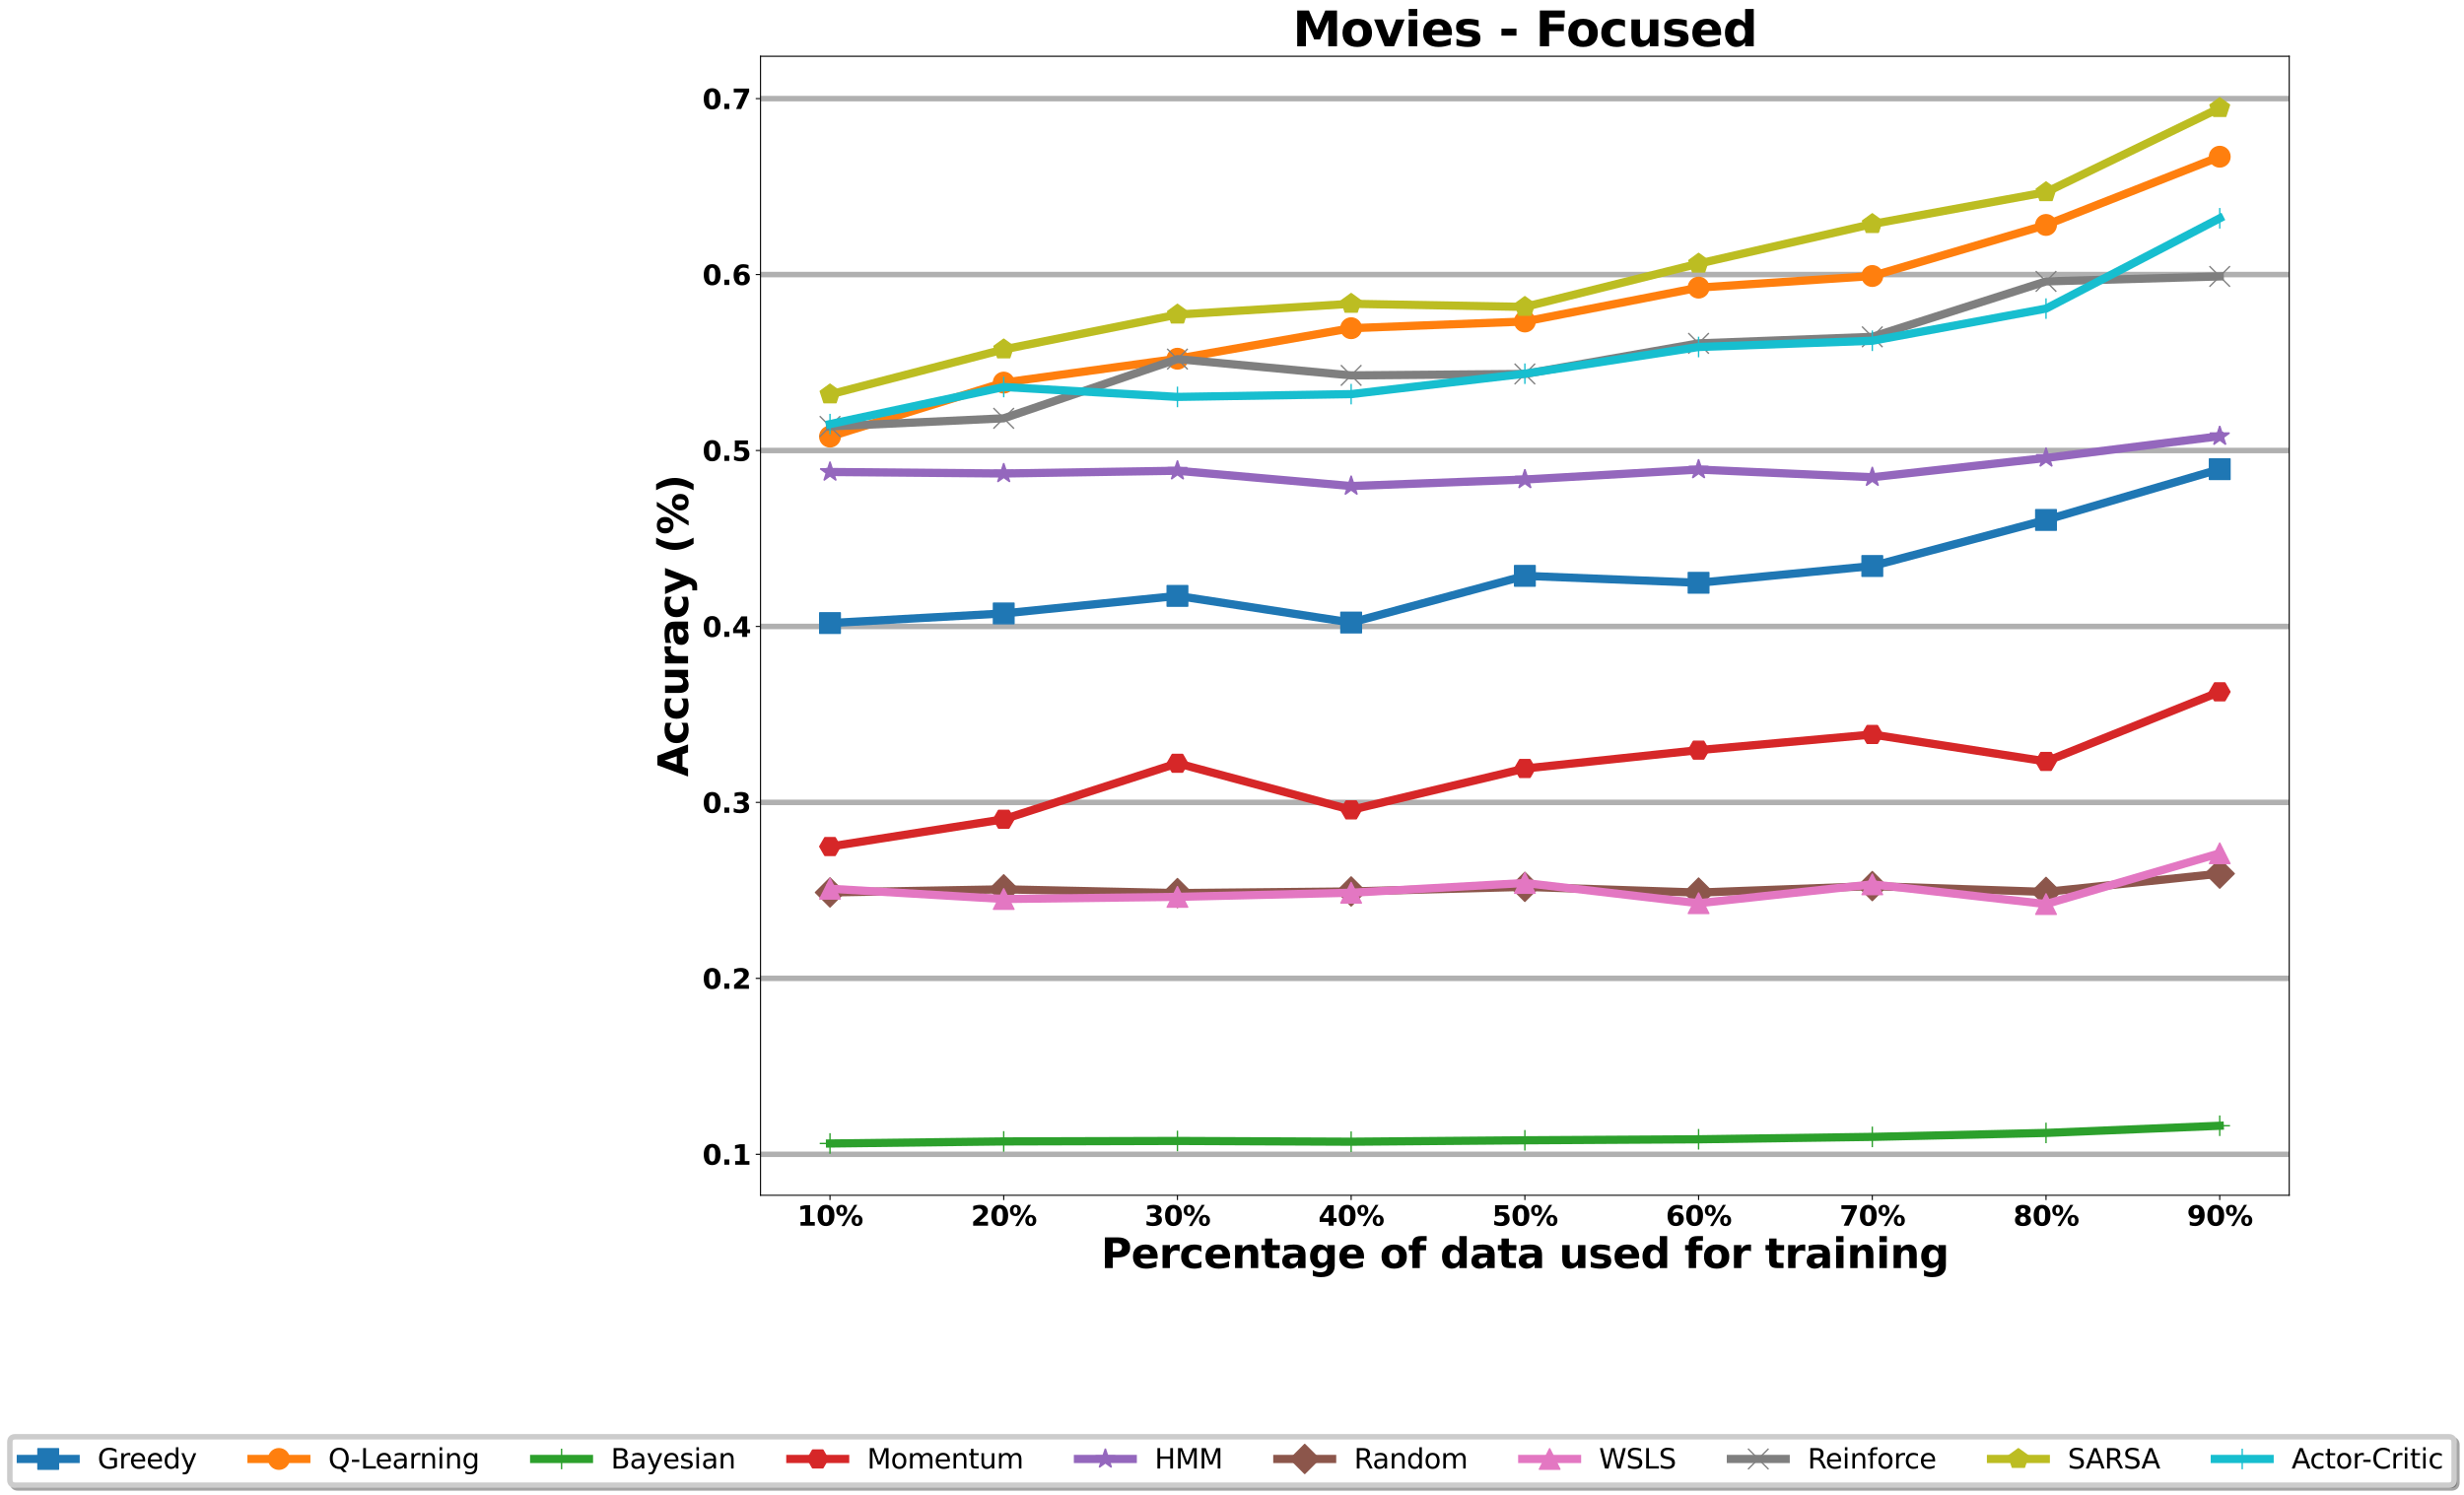 <?xml version="1.0" encoding="utf-8" standalone="no"?>
<!DOCTYPE svg PUBLIC "-//W3C//DTD SVG 1.1//EN"
  "http://www.w3.org/Graphics/SVG/1.1/DTD/svg11.dtd">
<svg xmlns:xlink="http://www.w3.org/1999/xlink" width="1798.794pt" height="1091.55pt" viewBox="0 0 1798.794 1091.55" xmlns="http://www.w3.org/2000/svg" version="1.1">
 <defs>
  <style type="text/css">*{stroke-linejoin: round; stroke-linecap: butt}</style>
 </defs>
 <g id="figure_1">
  <g id="patch_1">
   <path d="M 0 1091.55 
L 1798.794 1091.55 
L 1798.794 0 
L 0 0 
z
" style="fill: #ffffff"/>
  </g>
  <g id="axes_1">
   <g id="patch_2">
    <path d="M 555.2 872.673 
L 1671.2 872.673 
L 1671.2 41.073 
L 555.2 41.073 
z
" style="fill: #ffffff"/>
   </g>
   <g id="matplotlib.axis_1">
    <g id="xtick_1">
     <g id="line2d_1">
      <defs>
       <path id="m7a3b215e10" d="M 0 0 
L 0 3.5 
" style="stroke: #000000; stroke-width: 0.8"/>
      </defs>
      <g>
       <use xlink:href="#m7a3b215e10" x="605.927" y="872.673" style="stroke: #000000; stroke-width: 0.8"/>
      </g>
     </g>
     <g id="text_1">
      <!-- 10% -->
      <g transform="translate(581.991 894.87) scale(0.2 -0.2)">
       <defs>
        <path id="DejaVuSans-Bold-31" d="M 750 831 
L 1813 831 
L 1813 3847 
L 722 3622 
L 722 4441 
L 1806 4666 
L 2950 4666 
L 2950 831 
L 4013 831 
L 4013 0 
L 750 0 
L 750 831 
z
" transform="scale(0.016)"/>
        <path id="DejaVuSans-Bold-30" d="M 2944 2338 
Q 2944 3213 2780 3570 
Q 2616 3928 2228 3928 
Q 1841 3928 1675 3570 
Q 1509 3213 1509 2338 
Q 1509 1453 1675 1090 
Q 1841 728 2228 728 
Q 2613 728 2778 1090 
Q 2944 1453 2944 2338 
z
M 4147 2328 
Q 4147 1169 3647 539 
Q 3147 -91 2228 -91 
Q 1306 -91 806 539 
Q 306 1169 306 2328 
Q 306 3491 806 4120 
Q 1306 4750 2228 4750 
Q 3147 4750 3647 4120 
Q 4147 3491 4147 2328 
z
" transform="scale(0.016)"/>
        <path id="DejaVuSans-Bold-25" d="M 4959 1925 
Q 4738 1925 4616 1733 
Q 4494 1541 4494 1184 
Q 4494 825 4614 633 
Q 4734 441 4959 441 
Q 5184 441 5303 633 
Q 5422 825 5422 1184 
Q 5422 1541 5301 1733 
Q 5181 1925 4959 1925 
z
M 4959 2450 
Q 5541 2450 5875 2112 
Q 6209 1775 6209 1184 
Q 6209 594 5875 251 
Q 5541 -91 4959 -91 
Q 4378 -91 4042 251 
Q 3706 594 3706 1184 
Q 3706 1772 4042 2111 
Q 4378 2450 4959 2450 
z
M 2094 -91 
L 1403 -91 
L 4319 4750 
L 5013 4750 
L 2094 -91 
z
M 1453 4750 
Q 2034 4750 2367 4411 
Q 2700 4072 2700 3481 
Q 2700 2891 2367 2550 
Q 2034 2209 1453 2209 
Q 872 2209 539 2550 
Q 206 2891 206 3481 
Q 206 4072 539 4411 
Q 872 4750 1453 4750 
z
M 1453 4225 
Q 1228 4225 1106 4031 
Q 984 3838 984 3481 
Q 984 3122 1106 2926 
Q 1228 2731 1453 2731 
Q 1678 2731 1798 2926 
Q 1919 3122 1919 3481 
Q 1919 3838 1797 4031 
Q 1675 4225 1453 4225 
z
" transform="scale(0.016)"/>
       </defs>
       <use xlink:href="#DejaVuSans-Bold-31"/>
       <use xlink:href="#DejaVuSans-Bold-30" x="69.58"/>
       <use xlink:href="#DejaVuSans-Bold-25" x="139.16"/>
      </g>
     </g>
    </g>
    <g id="xtick_2">
     <g id="line2d_2">
      <g>
       <use xlink:href="#m7a3b215e10" x="732.745" y="872.673" style="stroke: #000000; stroke-width: 0.8"/>
      </g>
     </g>
     <g id="text_2">
      <!-- 20% -->
      <g transform="translate(708.81 894.87) scale(0.2 -0.2)">
       <defs>
        <path id="DejaVuSans-Bold-32" d="M 1844 884 
L 3897 884 
L 3897 0 
L 506 0 
L 506 884 
L 2209 2388 
Q 2438 2594 2547 2791 
Q 2656 2988 2656 3200 
Q 2656 3528 2436 3728 
Q 2216 3928 1850 3928 
Q 1569 3928 1234 3808 
Q 900 3688 519 3450 
L 519 4475 
Q 925 4609 1322 4679 
Q 1719 4750 2100 4750 
Q 2938 4750 3402 4381 
Q 3866 4013 3866 3353 
Q 3866 2972 3669 2642 
Q 3472 2313 2841 1759 
L 1844 884 
z
" transform="scale(0.016)"/>
       </defs>
       <use xlink:href="#DejaVuSans-Bold-32"/>
       <use xlink:href="#DejaVuSans-Bold-30" x="69.58"/>
       <use xlink:href="#DejaVuSans-Bold-25" x="139.16"/>
      </g>
     </g>
    </g>
    <g id="xtick_3">
     <g id="line2d_3">
      <g>
       <use xlink:href="#m7a3b215e10" x="859.564" y="872.673" style="stroke: #000000; stroke-width: 0.8"/>
      </g>
     </g>
     <g id="text_3">
      <!-- 30% -->
      <g transform="translate(835.628 894.87) scale(0.2 -0.2)">
       <defs>
        <path id="DejaVuSans-Bold-33" d="M 2981 2516 
Q 3453 2394 3698 2092 
Q 3944 1791 3944 1325 
Q 3944 631 3412 270 
Q 2881 -91 1863 -91 
Q 1503 -91 1142 -33 
Q 781 25 428 141 
L 428 1069 
Q 766 900 1098 814 
Q 1431 728 1753 728 
Q 2231 728 2486 893 
Q 2741 1059 2741 1369 
Q 2741 1688 2480 1852 
Q 2219 2016 1709 2016 
L 1228 2016 
L 1228 2791 
L 1734 2791 
Q 2188 2791 2409 2933 
Q 2631 3075 2631 3366 
Q 2631 3634 2415 3781 
Q 2200 3928 1806 3928 
Q 1516 3928 1219 3862 
Q 922 3797 628 3669 
L 628 4550 
Q 984 4650 1334 4700 
Q 1684 4750 2022 4750 
Q 2931 4750 3382 4451 
Q 3834 4153 3834 3553 
Q 3834 3144 3618 2883 
Q 3403 2622 2981 2516 
z
" transform="scale(0.016)"/>
       </defs>
       <use xlink:href="#DejaVuSans-Bold-33"/>
       <use xlink:href="#DejaVuSans-Bold-30" x="69.58"/>
       <use xlink:href="#DejaVuSans-Bold-25" x="139.16"/>
      </g>
     </g>
    </g>
    <g id="xtick_4">
     <g id="line2d_4">
      <g>
       <use xlink:href="#m7a3b215e10" x="986.382" y="872.673" style="stroke: #000000; stroke-width: 0.8"/>
      </g>
     </g>
     <g id="text_4">
      <!-- 40% -->
      <g transform="translate(962.446 894.87) scale(0.2 -0.2)">
       <defs>
        <path id="DejaVuSans-Bold-34" d="M 2356 3675 
L 1038 1722 
L 2356 1722 
L 2356 3675 
z
M 2156 4666 
L 3494 4666 
L 3494 1722 
L 4159 1722 
L 4159 850 
L 3494 850 
L 3494 0 
L 2356 0 
L 2356 850 
L 288 850 
L 288 1881 
L 2156 4666 
z
" transform="scale(0.016)"/>
       </defs>
       <use xlink:href="#DejaVuSans-Bold-34"/>
       <use xlink:href="#DejaVuSans-Bold-30" x="69.58"/>
       <use xlink:href="#DejaVuSans-Bold-25" x="139.16"/>
      </g>
     </g>
    </g>
    <g id="xtick_5">
     <g id="line2d_5">
      <g>
       <use xlink:href="#m7a3b215e10" x="1113.2" y="872.673" style="stroke: #000000; stroke-width: 0.8"/>
      </g>
     </g>
     <g id="text_5">
      <!-- 50% -->
      <g transform="translate(1089.264 894.87) scale(0.2 -0.2)">
       <defs>
        <path id="DejaVuSans-Bold-35" d="M 678 4666 
L 3669 4666 
L 3669 3781 
L 1638 3781 
L 1638 3059 
Q 1775 3097 1914 3117 
Q 2053 3138 2203 3138 
Q 3056 3138 3531 2711 
Q 4006 2284 4006 1522 
Q 4006 766 3489 337 
Q 2972 -91 2053 -91 
Q 1656 -91 1267 -14 
Q 878 63 494 219 
L 494 1166 
Q 875 947 1217 837 
Q 1559 728 1863 728 
Q 2300 728 2551 942 
Q 2803 1156 2803 1522 
Q 2803 1891 2551 2103 
Q 2300 2316 1863 2316 
Q 1603 2316 1309 2248 
Q 1016 2181 678 2041 
L 678 4666 
z
" transform="scale(0.016)"/>
       </defs>
       <use xlink:href="#DejaVuSans-Bold-35"/>
       <use xlink:href="#DejaVuSans-Bold-30" x="69.58"/>
       <use xlink:href="#DejaVuSans-Bold-25" x="139.16"/>
      </g>
     </g>
    </g>
    <g id="xtick_6">
     <g id="line2d_6">
      <g>
       <use xlink:href="#m7a3b215e10" x="1240.018" y="872.673" style="stroke: #000000; stroke-width: 0.8"/>
      </g>
     </g>
     <g id="text_6">
      <!-- 60% -->
      <g transform="translate(1216.082 894.87) scale(0.2 -0.2)">
       <defs>
        <path id="DejaVuSans-Bold-36" d="M 2316 2303 
Q 2000 2303 1842 2098 
Q 1684 1894 1684 1484 
Q 1684 1075 1842 870 
Q 2000 666 2316 666 
Q 2634 666 2792 870 
Q 2950 1075 2950 1484 
Q 2950 1894 2792 2098 
Q 2634 2303 2316 2303 
z
M 3803 4544 
L 3803 3681 
Q 3506 3822 3243 3889 
Q 2981 3956 2731 3956 
Q 2194 3956 1894 3657 
Q 1594 3359 1544 2772 
Q 1750 2925 1990 3001 
Q 2231 3078 2516 3078 
Q 3231 3078 3670 2659 
Q 4109 2241 4109 1563 
Q 4109 813 3618 361 
Q 3128 -91 2303 -91 
Q 1394 -91 895 523 
Q 397 1138 397 2266 
Q 397 3422 980 4083 
Q 1563 4744 2578 4744 
Q 2900 4744 3203 4694 
Q 3506 4644 3803 4544 
z
" transform="scale(0.016)"/>
       </defs>
       <use xlink:href="#DejaVuSans-Bold-36"/>
       <use xlink:href="#DejaVuSans-Bold-30" x="69.58"/>
       <use xlink:href="#DejaVuSans-Bold-25" x="139.16"/>
      </g>
     </g>
    </g>
    <g id="xtick_7">
     <g id="line2d_7">
      <g>
       <use xlink:href="#m7a3b215e10" x="1366.836" y="872.673" style="stroke: #000000; stroke-width: 0.8"/>
      </g>
     </g>
     <g id="text_7">
      <!-- 70% -->
      <g transform="translate(1342.9 894.87) scale(0.2 -0.2)">
       <defs>
        <path id="DejaVuSans-Bold-37" d="M 428 4666 
L 3944 4666 
L 3944 3988 
L 2125 0 
L 953 0 
L 2675 3781 
L 428 3781 
L 428 4666 
z
" transform="scale(0.016)"/>
       </defs>
       <use xlink:href="#DejaVuSans-Bold-37"/>
       <use xlink:href="#DejaVuSans-Bold-30" x="69.58"/>
       <use xlink:href="#DejaVuSans-Bold-25" x="139.16"/>
      </g>
     </g>
    </g>
    <g id="xtick_8">
     <g id="line2d_8">
      <g>
       <use xlink:href="#m7a3b215e10" x="1493.655" y="872.673" style="stroke: #000000; stroke-width: 0.8"/>
      </g>
     </g>
     <g id="text_8">
      <!-- 80% -->
      <g transform="translate(1469.719 894.87) scale(0.2 -0.2)">
       <defs>
        <path id="DejaVuSans-Bold-38" d="M 2228 2088 
Q 1891 2088 1709 1903 
Q 1528 1719 1528 1375 
Q 1528 1031 1709 848 
Q 1891 666 2228 666 
Q 2563 666 2741 848 
Q 2919 1031 2919 1375 
Q 2919 1722 2741 1905 
Q 2563 2088 2228 2088 
z
M 1350 2484 
Q 925 2613 709 2878 
Q 494 3144 494 3541 
Q 494 4131 934 4440 
Q 1375 4750 2228 4750 
Q 3075 4750 3515 4442 
Q 3956 4134 3956 3541 
Q 3956 3144 3739 2878 
Q 3522 2613 3097 2484 
Q 3572 2353 3814 2058 
Q 4056 1763 4056 1313 
Q 4056 619 3595 264 
Q 3134 -91 2228 -91 
Q 1319 -91 855 264 
Q 391 619 391 1313 
Q 391 1763 633 2058 
Q 875 2353 1350 2484 
z
M 1631 3419 
Q 1631 3141 1786 2991 
Q 1941 2841 2228 2841 
Q 2509 2841 2662 2991 
Q 2816 3141 2816 3419 
Q 2816 3697 2662 3845 
Q 2509 3994 2228 3994 
Q 1941 3994 1786 3844 
Q 1631 3694 1631 3419 
z
" transform="scale(0.016)"/>
       </defs>
       <use xlink:href="#DejaVuSans-Bold-38"/>
       <use xlink:href="#DejaVuSans-Bold-30" x="69.58"/>
       <use xlink:href="#DejaVuSans-Bold-25" x="139.16"/>
      </g>
     </g>
    </g>
    <g id="xtick_9">
     <g id="line2d_9">
      <g>
       <use xlink:href="#m7a3b215e10" x="1620.473" y="872.673" style="stroke: #000000; stroke-width: 0.8"/>
      </g>
     </g>
     <g id="text_9">
      <!-- 90% -->
      <g transform="translate(1596.537 894.87) scale(0.2 -0.2)">
       <defs>
        <path id="DejaVuSans-Bold-39" d="M 641 103 
L 641 966 
Q 928 831 1190 764 
Q 1453 697 1709 697 
Q 2247 697 2547 995 
Q 2847 1294 2900 1881 
Q 2688 1725 2447 1647 
Q 2206 1569 1925 1569 
Q 1209 1569 770 1986 
Q 331 2403 331 3084 
Q 331 3838 820 4291 
Q 1309 4744 2131 4744 
Q 3044 4744 3544 4128 
Q 4044 3513 4044 2388 
Q 4044 1231 3459 570 
Q 2875 -91 1856 -91 
Q 1528 -91 1228 -42 
Q 928 6 641 103 
z
M 2125 2350 
Q 2441 2350 2600 2554 
Q 2759 2759 2759 3169 
Q 2759 3575 2600 3781 
Q 2441 3988 2125 3988 
Q 1809 3988 1650 3781 
Q 1491 3575 1491 3169 
Q 1491 2759 1650 2554 
Q 1809 2350 2125 2350 
z
" transform="scale(0.016)"/>
       </defs>
       <use xlink:href="#DejaVuSans-Bold-39"/>
       <use xlink:href="#DejaVuSans-Bold-30" x="69.58"/>
       <use xlink:href="#DejaVuSans-Bold-25" x="139.16"/>
      </g>
     </g>
    </g>
    <g id="text_10">
     <!-- Percentage of data used for training -->
     <g transform="translate(803.785 925.825) scale(0.3 -0.3)">
      <defs>
       <path id="DejaVuSans-Bold-50" d="M 588 4666 
L 2584 4666 
Q 3475 4666 3951 4270 
Q 4428 3875 4428 3144 
Q 4428 2409 3951 2014 
Q 3475 1619 2584 1619 
L 1791 1619 
L 1791 0 
L 588 0 
L 588 4666 
z
M 1791 3794 
L 1791 2491 
L 2456 2491 
Q 2806 2491 2997 2661 
Q 3188 2831 3188 3144 
Q 3188 3456 2997 3625 
Q 2806 3794 2456 3794 
L 1791 3794 
z
" transform="scale(0.016)"/>
       <path id="DejaVuSans-Bold-65" d="M 4031 1759 
L 4031 1441 
L 1416 1441 
Q 1456 1047 1700 850 
Q 1944 653 2381 653 
Q 2734 653 3104 758 
Q 3475 863 3866 1075 
L 3866 213 
Q 3469 63 3072 -14 
Q 2675 -91 2278 -91 
Q 1328 -91 801 392 
Q 275 875 275 1747 
Q 275 2603 792 3093 
Q 1309 3584 2216 3584 
Q 3041 3584 3536 3087 
Q 4031 2591 4031 1759 
z
M 2881 2131 
Q 2881 2450 2695 2645 
Q 2509 2841 2209 2841 
Q 1884 2841 1681 2658 
Q 1478 2475 1428 2131 
L 2881 2131 
z
" transform="scale(0.016)"/>
       <path id="DejaVuSans-Bold-72" d="M 3138 2547 
Q 2991 2616 2845 2648 
Q 2700 2681 2553 2681 
Q 2122 2681 1889 2404 
Q 1656 2128 1656 1613 
L 1656 0 
L 538 0 
L 538 3500 
L 1656 3500 
L 1656 2925 
Q 1872 3269 2151 3426 
Q 2431 3584 2822 3584 
Q 2878 3584 2943 3579 
Q 3009 3575 3134 3559 
L 3138 2547 
z
" transform="scale(0.016)"/>
       <path id="DejaVuSans-Bold-63" d="M 3366 3391 
L 3366 2478 
Q 3138 2634 2908 2709 
Q 2678 2784 2431 2784 
Q 1963 2784 1702 2511 
Q 1441 2238 1441 1747 
Q 1441 1256 1702 982 
Q 1963 709 2431 709 
Q 2694 709 2930 787 
Q 3166 866 3366 1019 
L 3366 103 
Q 3103 6 2833 -42 
Q 2563 -91 2291 -91 
Q 1344 -91 809 395 
Q 275 881 275 1747 
Q 275 2613 809 3098 
Q 1344 3584 2291 3584 
Q 2566 3584 2833 3536 
Q 3100 3488 3366 3391 
z
" transform="scale(0.016)"/>
       <path id="DejaVuSans-Bold-6e" d="M 4056 2131 
L 4056 0 
L 2931 0 
L 2931 347 
L 2931 1631 
Q 2931 2084 2911 2256 
Q 2891 2428 2841 2509 
Q 2775 2619 2662 2680 
Q 2550 2741 2406 2741 
Q 2056 2741 1856 2470 
Q 1656 2200 1656 1722 
L 1656 0 
L 538 0 
L 538 3500 
L 1656 3500 
L 1656 2988 
Q 1909 3294 2193 3439 
Q 2478 3584 2822 3584 
Q 3428 3584 3742 3212 
Q 4056 2841 4056 2131 
z
" transform="scale(0.016)"/>
       <path id="DejaVuSans-Bold-74" d="M 1759 4494 
L 1759 3500 
L 2913 3500 
L 2913 2700 
L 1759 2700 
L 1759 1216 
Q 1759 972 1856 886 
Q 1953 800 2241 800 
L 2816 800 
L 2816 0 
L 1856 0 
Q 1194 0 917 276 
Q 641 553 641 1216 
L 641 2700 
L 84 2700 
L 84 3500 
L 641 3500 
L 641 4494 
L 1759 4494 
z
" transform="scale(0.016)"/>
       <path id="DejaVuSans-Bold-61" d="M 2106 1575 
Q 1756 1575 1579 1456 
Q 1403 1338 1403 1106 
Q 1403 894 1545 773 
Q 1688 653 1941 653 
Q 2256 653 2472 879 
Q 2688 1106 2688 1447 
L 2688 1575 
L 2106 1575 
z
M 3816 1997 
L 3816 0 
L 2688 0 
L 2688 519 
Q 2463 200 2181 54 
Q 1900 -91 1497 -91 
Q 953 -91 614 226 
Q 275 544 275 1050 
Q 275 1666 698 1953 
Q 1122 2241 2028 2241 
L 2688 2241 
L 2688 2328 
Q 2688 2594 2478 2717 
Q 2269 2841 1825 2841 
Q 1466 2841 1156 2769 
Q 847 2697 581 2553 
L 581 3406 
Q 941 3494 1303 3539 
Q 1666 3584 2028 3584 
Q 2975 3584 3395 3211 
Q 3816 2838 3816 1997 
z
" transform="scale(0.016)"/>
       <path id="DejaVuSans-Bold-67" d="M 2919 594 
Q 2688 288 2409 144 
Q 2131 0 1766 0 
Q 1125 0 706 504 
Q 288 1009 288 1791 
Q 288 2575 706 3076 
Q 1125 3578 1766 3578 
Q 2131 3578 2409 3434 
Q 2688 3291 2919 2981 
L 2919 3500 
L 4044 3500 
L 4044 353 
Q 4044 -491 3511 -936 
Q 2978 -1381 1966 -1381 
Q 1638 -1381 1331 -1331 
Q 1025 -1281 716 -1178 
L 716 -306 
Q 1009 -475 1290 -558 
Q 1572 -641 1856 -641 
Q 2406 -641 2662 -400 
Q 2919 -159 2919 353 
L 2919 594 
z
M 2181 2772 
Q 1834 2772 1640 2515 
Q 1447 2259 1447 1791 
Q 1447 1309 1634 1061 
Q 1822 813 2181 813 
Q 2531 813 2725 1069 
Q 2919 1325 2919 1791 
Q 2919 2259 2725 2515 
Q 2531 2772 2181 2772 
z
" transform="scale(0.016)"/>
       <path id="DejaVuSans-Bold-20" transform="scale(0.016)"/>
       <path id="DejaVuSans-Bold-6f" d="M 2203 2784 
Q 1831 2784 1636 2517 
Q 1441 2250 1441 1747 
Q 1441 1244 1636 976 
Q 1831 709 2203 709 
Q 2569 709 2762 976 
Q 2956 1244 2956 1747 
Q 2956 2250 2762 2517 
Q 2569 2784 2203 2784 
z
M 2203 3584 
Q 3106 3584 3614 3096 
Q 4122 2609 4122 1747 
Q 4122 884 3614 396 
Q 3106 -91 2203 -91 
Q 1297 -91 786 396 
Q 275 884 275 1747 
Q 275 2609 786 3096 
Q 1297 3584 2203 3584 
z
" transform="scale(0.016)"/>
       <path id="DejaVuSans-Bold-66" d="M 2841 4863 
L 2841 4128 
L 2222 4128 
Q 1984 4128 1890 4042 
Q 1797 3956 1797 3744 
L 1797 3500 
L 2753 3500 
L 2753 2700 
L 1797 2700 
L 1797 0 
L 678 0 
L 678 2700 
L 122 2700 
L 122 3500 
L 678 3500 
L 678 3744 
Q 678 4316 997 4589 
Q 1316 4863 1984 4863 
L 2841 4863 
z
" transform="scale(0.016)"/>
       <path id="DejaVuSans-Bold-64" d="M 2919 2988 
L 2919 4863 
L 4044 4863 
L 4044 0 
L 2919 0 
L 2919 506 
Q 2688 197 2409 53 
Q 2131 -91 1766 -91 
Q 1119 -91 703 423 
Q 288 938 288 1747 
Q 288 2556 703 3070 
Q 1119 3584 1766 3584 
Q 2128 3584 2408 3439 
Q 2688 3294 2919 2988 
z
M 2181 722 
Q 2541 722 2730 984 
Q 2919 1247 2919 1747 
Q 2919 2247 2730 2509 
Q 2541 2772 2181 2772 
Q 1825 2772 1636 2509 
Q 1447 2247 1447 1747 
Q 1447 1247 1636 984 
Q 1825 722 2181 722 
z
" transform="scale(0.016)"/>
       <path id="DejaVuSans-Bold-75" d="M 500 1363 
L 500 3500 
L 1625 3500 
L 1625 3150 
Q 1625 2866 1622 2436 
Q 1619 2006 1619 1863 
Q 1619 1441 1641 1255 
Q 1663 1069 1716 984 
Q 1784 875 1895 815 
Q 2006 756 2150 756 
Q 2500 756 2700 1025 
Q 2900 1294 2900 1772 
L 2900 3500 
L 4019 3500 
L 4019 0 
L 2900 0 
L 2900 506 
Q 2647 200 2364 54 
Q 2081 -91 1741 -91 
Q 1134 -91 817 281 
Q 500 653 500 1363 
z
" transform="scale(0.016)"/>
       <path id="DejaVuSans-Bold-73" d="M 3272 3391 
L 3272 2541 
Q 2913 2691 2578 2766 
Q 2244 2841 1947 2841 
Q 1628 2841 1473 2761 
Q 1319 2681 1319 2516 
Q 1319 2381 1436 2309 
Q 1553 2238 1856 2203 
L 2053 2175 
Q 2913 2066 3209 1816 
Q 3506 1566 3506 1031 
Q 3506 472 3093 190 
Q 2681 -91 1863 -91 
Q 1516 -91 1145 -36 
Q 775 19 384 128 
L 384 978 
Q 719 816 1070 734 
Q 1422 653 1784 653 
Q 2113 653 2278 743 
Q 2444 834 2444 1013 
Q 2444 1163 2330 1236 
Q 2216 1309 1875 1350 
L 1678 1375 
Q 931 1469 631 1722 
Q 331 1975 331 2491 
Q 331 3047 712 3315 
Q 1094 3584 1881 3584 
Q 2191 3584 2531 3537 
Q 2872 3491 3272 3391 
z
" transform="scale(0.016)"/>
       <path id="DejaVuSans-Bold-69" d="M 538 3500 
L 1656 3500 
L 1656 0 
L 538 0 
L 538 3500 
z
M 538 4863 
L 1656 4863 
L 1656 3950 
L 538 3950 
L 538 4863 
z
" transform="scale(0.016)"/>
      </defs>
      <use xlink:href="#DejaVuSans-Bold-50"/>
      <use xlink:href="#DejaVuSans-Bold-65" x="73.291"/>
      <use xlink:href="#DejaVuSans-Bold-72" x="141.113"/>
      <use xlink:href="#DejaVuSans-Bold-63" x="190.43"/>
      <use xlink:href="#DejaVuSans-Bold-65" x="249.707"/>
      <use xlink:href="#DejaVuSans-Bold-6e" x="317.529"/>
      <use xlink:href="#DejaVuSans-Bold-74" x="388.721"/>
      <use xlink:href="#DejaVuSans-Bold-61" x="436.523"/>
      <use xlink:href="#DejaVuSans-Bold-67" x="504.004"/>
      <use xlink:href="#DejaVuSans-Bold-65" x="575.586"/>
      <use xlink:href="#DejaVuSans-Bold-20" x="643.408"/>
      <use xlink:href="#DejaVuSans-Bold-6f" x="678.223"/>
      <use xlink:href="#DejaVuSans-Bold-66" x="746.924"/>
      <use xlink:href="#DejaVuSans-Bold-20" x="790.43"/>
      <use xlink:href="#DejaVuSans-Bold-64" x="825.244"/>
      <use xlink:href="#DejaVuSans-Bold-61" x="896.826"/>
      <use xlink:href="#DejaVuSans-Bold-74" x="964.307"/>
      <use xlink:href="#DejaVuSans-Bold-61" x="1012.109"/>
      <use xlink:href="#DejaVuSans-Bold-20" x="1079.59"/>
      <use xlink:href="#DejaVuSans-Bold-75" x="1114.404"/>
      <use xlink:href="#DejaVuSans-Bold-73" x="1185.596"/>
      <use xlink:href="#DejaVuSans-Bold-65" x="1245.117"/>
      <use xlink:href="#DejaVuSans-Bold-64" x="1312.939"/>
      <use xlink:href="#DejaVuSans-Bold-20" x="1384.521"/>
      <use xlink:href="#DejaVuSans-Bold-66" x="1419.336"/>
      <use xlink:href="#DejaVuSans-Bold-6f" x="1462.842"/>
      <use xlink:href="#DejaVuSans-Bold-72" x="1531.543"/>
      <use xlink:href="#DejaVuSans-Bold-20" x="1580.859"/>
      <use xlink:href="#DejaVuSans-Bold-74" x="1615.674"/>
      <use xlink:href="#DejaVuSans-Bold-72" x="1663.477"/>
      <use xlink:href="#DejaVuSans-Bold-61" x="1712.793"/>
      <use xlink:href="#DejaVuSans-Bold-69" x="1780.273"/>
      <use xlink:href="#DejaVuSans-Bold-6e" x="1814.551"/>
      <use xlink:href="#DejaVuSans-Bold-69" x="1885.742"/>
      <use xlink:href="#DejaVuSans-Bold-6e" x="1920.02"/>
      <use xlink:href="#DejaVuSans-Bold-67" x="1991.211"/>
     </g>
    </g>
   </g>
   <g id="matplotlib.axis_2">
    <g id="ytick_1">
     <g id="line2d_10">
      <path d="M 555.2 842.757 
L 1671.2 842.757 
" clip-path="url(#p903ffafd4a)" style="fill: none; stroke: #b0b0b0; stroke-width: 4; stroke-linecap: square"/>
     </g>
     <g id="line2d_11">
      <defs>
       <path id="m426e5952ab" d="M 0 0 
L -3.5 0 
" style="stroke: #000000; stroke-width: 0.8"/>
      </defs>
      <g>
       <use xlink:href="#m426e5952ab" x="555.2" y="842.757" style="stroke: #000000; stroke-width: 0.8"/>
      </g>
     </g>
     <g id="text_11">
      <!-- 0.1 -->
      <g transform="translate(512.772 850.355) scale(0.2 -0.2)">
       <defs>
        <path id="DejaVuSans-Bold-2e" d="M 653 1209 
L 1778 1209 
L 1778 0 
L 653 0 
L 653 1209 
z
" transform="scale(0.016)"/>
       </defs>
       <use xlink:href="#DejaVuSans-Bold-30"/>
       <use xlink:href="#DejaVuSans-Bold-2e" x="69.58"/>
       <use xlink:href="#DejaVuSans-Bold-31" x="107.568"/>
      </g>
     </g>
    </g>
    <g id="ytick_2">
     <g id="line2d_12">
      <path d="M 555.2 714.297 
L 1671.2 714.297 
" clip-path="url(#p903ffafd4a)" style="fill: none; stroke: #b0b0b0; stroke-width: 4; stroke-linecap: square"/>
     </g>
     <g id="line2d_13">
      <g>
       <use xlink:href="#m426e5952ab" x="555.2" y="714.297" style="stroke: #000000; stroke-width: 0.8"/>
      </g>
     </g>
     <g id="text_12">
      <!-- 0.2 -->
      <g transform="translate(512.772 721.896) scale(0.2 -0.2)">
       <use xlink:href="#DejaVuSans-Bold-30"/>
       <use xlink:href="#DejaVuSans-Bold-2e" x="69.58"/>
       <use xlink:href="#DejaVuSans-Bold-32" x="107.568"/>
      </g>
     </g>
    </g>
    <g id="ytick_3">
     <g id="line2d_14">
      <path d="M 555.2 585.838 
L 1671.2 585.838 
" clip-path="url(#p903ffafd4a)" style="fill: none; stroke: #b0b0b0; stroke-width: 4; stroke-linecap: square"/>
     </g>
     <g id="line2d_15">
      <g>
       <use xlink:href="#m426e5952ab" x="555.2" y="585.838" style="stroke: #000000; stroke-width: 0.8"/>
      </g>
     </g>
     <g id="text_13">
      <!-- 0.3 -->
      <g transform="translate(512.772 593.436) scale(0.2 -0.2)">
       <use xlink:href="#DejaVuSans-Bold-30"/>
       <use xlink:href="#DejaVuSans-Bold-2e" x="69.58"/>
       <use xlink:href="#DejaVuSans-Bold-33" x="107.568"/>
      </g>
     </g>
    </g>
    <g id="ytick_4">
     <g id="line2d_16">
      <path d="M 555.2 457.378 
L 1671.2 457.378 
" clip-path="url(#p903ffafd4a)" style="fill: none; stroke: #b0b0b0; stroke-width: 4; stroke-linecap: square"/>
     </g>
     <g id="line2d_17">
      <g>
       <use xlink:href="#m426e5952ab" x="555.2" y="457.378" style="stroke: #000000; stroke-width: 0.8"/>
      </g>
     </g>
     <g id="text_14">
      <!-- 0.4 -->
      <g transform="translate(512.772 464.977) scale(0.2 -0.2)">
       <use xlink:href="#DejaVuSans-Bold-30"/>
       <use xlink:href="#DejaVuSans-Bold-2e" x="69.58"/>
       <use xlink:href="#DejaVuSans-Bold-34" x="107.568"/>
      </g>
     </g>
    </g>
    <g id="ytick_5">
     <g id="line2d_18">
      <path d="M 555.2 328.919 
L 1671.2 328.919 
" clip-path="url(#p903ffafd4a)" style="fill: none; stroke: #b0b0b0; stroke-width: 4; stroke-linecap: square"/>
     </g>
     <g id="line2d_19">
      <g>
       <use xlink:href="#m426e5952ab" x="555.2" y="328.919" style="stroke: #000000; stroke-width: 0.8"/>
      </g>
     </g>
     <g id="text_15">
      <!-- 0.5 -->
      <g transform="translate(512.772 336.517) scale(0.2 -0.2)">
       <use xlink:href="#DejaVuSans-Bold-30"/>
       <use xlink:href="#DejaVuSans-Bold-2e" x="69.58"/>
       <use xlink:href="#DejaVuSans-Bold-35" x="107.568"/>
      </g>
     </g>
    </g>
    <g id="ytick_6">
     <g id="line2d_20">
      <path d="M 555.2 200.459 
L 1671.2 200.459 
" clip-path="url(#p903ffafd4a)" style="fill: none; stroke: #b0b0b0; stroke-width: 4; stroke-linecap: square"/>
     </g>
     <g id="line2d_21">
      <g>
       <use xlink:href="#m426e5952ab" x="555.2" y="200.459" style="stroke: #000000; stroke-width: 0.8"/>
      </g>
     </g>
     <g id="text_16">
      <!-- 0.6 -->
      <g transform="translate(512.772 208.058) scale(0.2 -0.2)">
       <use xlink:href="#DejaVuSans-Bold-30"/>
       <use xlink:href="#DejaVuSans-Bold-2e" x="69.58"/>
       <use xlink:href="#DejaVuSans-Bold-36" x="107.568"/>
      </g>
     </g>
    </g>
    <g id="ytick_7">
     <g id="line2d_22">
      <path d="M 555.2 72 
L 1671.2 72 
" clip-path="url(#p903ffafd4a)" style="fill: none; stroke: #b0b0b0; stroke-width: 4; stroke-linecap: square"/>
     </g>
     <g id="line2d_23">
      <g>
       <use xlink:href="#m426e5952ab" x="555.2" y="72" style="stroke: #000000; stroke-width: 0.8"/>
      </g>
     </g>
     <g id="text_17">
      <!-- 0.7 -->
      <g transform="translate(512.772 79.598) scale(0.2 -0.2)">
       <use xlink:href="#DejaVuSans-Bold-30"/>
       <use xlink:href="#DejaVuSans-Bold-2e" x="69.58"/>
       <use xlink:href="#DejaVuSans-Bold-37" x="107.568"/>
      </g>
     </g>
    </g>
    <g id="text_18">
     <!-- Accuracy (%) -->
     <g transform="translate(502.298 567.098) rotate(-90) scale(0.3 -0.3)">
      <defs>
       <path id="DejaVuSans-Bold-41" d="M 3419 850 
L 1538 850 
L 1241 0 
L 31 0 
L 1759 4666 
L 3194 4666 
L 4922 0 
L 3713 0 
L 3419 850 
z
M 1838 1716 
L 3116 1716 
L 2478 3572 
L 1838 1716 
z
" transform="scale(0.016)"/>
       <path id="DejaVuSans-Bold-79" d="M 78 3500 
L 1197 3500 
L 2138 1125 
L 2938 3500 
L 4056 3500 
L 2584 -331 
Q 2363 -916 2067 -1148 
Q 1772 -1381 1288 -1381 
L 641 -1381 
L 641 -647 
L 991 -647 
Q 1275 -647 1404 -556 
Q 1534 -466 1606 -231 
L 1638 -134 
L 78 3500 
z
" transform="scale(0.016)"/>
       <path id="DejaVuSans-Bold-28" d="M 2413 -844 
L 1484 -844 
Q 1006 -72 778 623 
Q 550 1319 550 2003 
Q 550 2688 779 3389 
Q 1009 4091 1484 4856 
L 2413 4856 
Q 2013 4116 1813 3408 
Q 1613 2700 1613 2009 
Q 1613 1319 1811 609 
Q 2009 -100 2413 -844 
z
" transform="scale(0.016)"/>
       <path id="DejaVuSans-Bold-29" d="M 513 -844 
Q 913 -100 1113 609 
Q 1313 1319 1313 2009 
Q 1313 2700 1113 3408 
Q 913 4116 513 4856 
L 1441 4856 
Q 1916 4091 2145 3389 
Q 2375 2688 2375 2003 
Q 2375 1319 2147 623 
Q 1919 -72 1441 -844 
L 513 -844 
z
" transform="scale(0.016)"/>
      </defs>
      <use xlink:href="#DejaVuSans-Bold-41"/>
      <use xlink:href="#DejaVuSans-Bold-63" x="77.393"/>
      <use xlink:href="#DejaVuSans-Bold-63" x="136.67"/>
      <use xlink:href="#DejaVuSans-Bold-75" x="195.947"/>
      <use xlink:href="#DejaVuSans-Bold-72" x="267.139"/>
      <use xlink:href="#DejaVuSans-Bold-61" x="316.455"/>
      <use xlink:href="#DejaVuSans-Bold-63" x="383.936"/>
      <use xlink:href="#DejaVuSans-Bold-79" x="443.213"/>
      <use xlink:href="#DejaVuSans-Bold-20" x="508.398"/>
      <use xlink:href="#DejaVuSans-Bold-28" x="543.213"/>
      <use xlink:href="#DejaVuSans-Bold-25" x="588.916"/>
      <use xlink:href="#DejaVuSans-Bold-29" x="689.111"/>
     </g>
    </g>
   </g>
   <g id="line2d_24">
    <path d="M 605.927 454.906 
L 732.745 447.871 
L 859.564 435.067 
L 986.382 454.526 
L 1113.2 420.432 
L 1240.018 425.491 
L 1366.836 413.254 
L 1493.655 379.624 
L 1620.473 342.539 
" clip-path="url(#p903ffafd4a)" style="fill: none; stroke: #1f77b4; stroke-width: 6; stroke-linecap: square"/>
    <defs>
     <path id="mc7a8bfbfd1" d="M -7.5 7.5 
L 7.5 7.5 
L 7.5 -7.5 
L -7.5 -7.5 
z
" style="stroke: #1f77b4; stroke-linejoin: miter"/>
    </defs>
    <g clip-path="url(#p903ffafd4a)">
     <use xlink:href="#mc7a8bfbfd1" x="605.927" y="454.906" style="fill: #1f77b4; stroke: #1f77b4; stroke-linejoin: miter"/>
     <use xlink:href="#mc7a8bfbfd1" x="732.745" y="447.871" style="fill: #1f77b4; stroke: #1f77b4; stroke-linejoin: miter"/>
     <use xlink:href="#mc7a8bfbfd1" x="859.564" y="435.067" style="fill: #1f77b4; stroke: #1f77b4; stroke-linejoin: miter"/>
     <use xlink:href="#mc7a8bfbfd1" x="986.382" y="454.526" style="fill: #1f77b4; stroke: #1f77b4; stroke-linejoin: miter"/>
     <use xlink:href="#mc7a8bfbfd1" x="1113.2" y="420.432" style="fill: #1f77b4; stroke: #1f77b4; stroke-linejoin: miter"/>
     <use xlink:href="#mc7a8bfbfd1" x="1240.018" y="425.491" style="fill: #1f77b4; stroke: #1f77b4; stroke-linejoin: miter"/>
     <use xlink:href="#mc7a8bfbfd1" x="1366.836" y="413.254" style="fill: #1f77b4; stroke: #1f77b4; stroke-linejoin: miter"/>
     <use xlink:href="#mc7a8bfbfd1" x="1493.655" y="379.624" style="fill: #1f77b4; stroke: #1f77b4; stroke-linejoin: miter"/>
     <use xlink:href="#mc7a8bfbfd1" x="1620.473" y="342.539" style="fill: #1f77b4; stroke: #1f77b4; stroke-linejoin: miter"/>
    </g>
   </g>
   <g id="line2d_25">
    <path d="M 605.927 318.773 
L 732.745 279.339 
L 859.564 261.905 
L 986.382 239.626 
L 1113.2 234.731 
L 1240.018 209.995 
L 1366.836 201.52 
L 1493.655 164.239 
L 1620.473 114.415 
" clip-path="url(#p903ffafd4a)" style="fill: none; stroke: #ff7f0e; stroke-width: 6; stroke-linecap: square"/>
    <defs>
     <path id="mffab16d0bf" d="M 0 7.5 
C 1.989 7.5 3.897 6.71 5.303 5.303 
C 6.71 3.897 7.5 1.989 7.5 0 
C 7.5 -1.989 6.71 -3.897 5.303 -5.303 
C 3.897 -6.71 1.989 -7.5 0 -7.5 
C -1.989 -7.5 -3.897 -6.71 -5.303 -5.303 
C -6.71 -3.897 -7.5 -1.989 -7.5 0 
C -7.5 1.989 -6.71 3.897 -5.303 5.303 
C -3.897 6.71 -1.989 7.5 0 7.5 
z
" style="stroke: #ff7f0e"/>
    </defs>
    <g clip-path="url(#p903ffafd4a)">
     <use xlink:href="#mffab16d0bf" x="605.927" y="318.773" style="fill: #ff7f0e; stroke: #ff7f0e"/>
     <use xlink:href="#mffab16d0bf" x="732.745" y="279.339" style="fill: #ff7f0e; stroke: #ff7f0e"/>
     <use xlink:href="#mffab16d0bf" x="859.564" y="261.905" style="fill: #ff7f0e; stroke: #ff7f0e"/>
     <use xlink:href="#mffab16d0bf" x="986.382" y="239.626" style="fill: #ff7f0e; stroke: #ff7f0e"/>
     <use xlink:href="#mffab16d0bf" x="1113.2" y="234.731" style="fill: #ff7f0e; stroke: #ff7f0e"/>
     <use xlink:href="#mffab16d0bf" x="1240.018" y="209.995" style="fill: #ff7f0e; stroke: #ff7f0e"/>
     <use xlink:href="#mffab16d0bf" x="1366.836" y="201.52" style="fill: #ff7f0e; stroke: #ff7f0e"/>
     <use xlink:href="#mffab16d0bf" x="1493.655" y="164.239" style="fill: #ff7f0e; stroke: #ff7f0e"/>
     <use xlink:href="#mffab16d0bf" x="1620.473" y="114.415" style="fill: #ff7f0e; stroke: #ff7f0e"/>
    </g>
   </g>
   <g id="line2d_26">
    <path d="M 605.927 834.873 
L 732.745 833.363 
L 859.564 833.018 
L 986.382 833.57 
L 1113.2 832.538 
L 1240.018 831.802 
L 1366.836 830.044 
L 1493.655 827.161 
L 1620.473 821.921 
" clip-path="url(#p903ffafd4a)" style="fill: none; stroke: #2ca02c; stroke-width: 6; stroke-linecap: square"/>
    <defs>
     <path id="m2224934d7d" d="M -7.5 0 
L 7.5 0 
M 0 7.5 
L 0 -7.5 
" style="stroke: #2ca02c"/>
    </defs>
    <g clip-path="url(#p903ffafd4a)">
     <use xlink:href="#m2224934d7d" x="605.927" y="834.873" style="fill: #2ca02c; stroke: #2ca02c"/>
     <use xlink:href="#m2224934d7d" x="732.745" y="833.363" style="fill: #2ca02c; stroke: #2ca02c"/>
     <use xlink:href="#m2224934d7d" x="859.564" y="833.018" style="fill: #2ca02c; stroke: #2ca02c"/>
     <use xlink:href="#m2224934d7d" x="986.382" y="833.57" style="fill: #2ca02c; stroke: #2ca02c"/>
     <use xlink:href="#m2224934d7d" x="1113.2" y="832.538" style="fill: #2ca02c; stroke: #2ca02c"/>
     <use xlink:href="#m2224934d7d" x="1240.018" y="831.802" style="fill: #2ca02c; stroke: #2ca02c"/>
     <use xlink:href="#m2224934d7d" x="1366.836" y="830.044" style="fill: #2ca02c; stroke: #2ca02c"/>
     <use xlink:href="#m2224934d7d" x="1493.655" y="827.161" style="fill: #2ca02c; stroke: #2ca02c"/>
     <use xlink:href="#m2224934d7d" x="1620.473" y="821.921" style="fill: #2ca02c; stroke: #2ca02c"/>
    </g>
   </g>
   <g id="line2d_27">
    <path d="M 605.927 618.062 
L 732.745 598.131 
L 859.564 557.266 
L 986.382 591.303 
L 1113.2 561.091 
L 1240.018 547.672 
L 1366.836 536.249 
L 1493.655 555.919 
L 1620.473 505.089 
" clip-path="url(#p903ffafd4a)" style="fill: none; stroke: #d62728; stroke-width: 6; stroke-linecap: square"/>
    <defs>
     <path id="m1dcae76ac7" d="M -3.75 -6.495 
L -7.5 -0 
L -3.75 6.495 
L 3.75 6.495 
L 7.5 0 
L 3.75 -6.495 
z
" style="stroke: #d62728; stroke-linejoin: miter"/>
    </defs>
    <g clip-path="url(#p903ffafd4a)">
     <use xlink:href="#m1dcae76ac7" x="605.927" y="618.062" style="fill: #d62728; stroke: #d62728; stroke-linejoin: miter"/>
     <use xlink:href="#m1dcae76ac7" x="732.745" y="598.131" style="fill: #d62728; stroke: #d62728; stroke-linejoin: miter"/>
     <use xlink:href="#m1dcae76ac7" x="859.564" y="557.266" style="fill: #d62728; stroke: #d62728; stroke-linejoin: miter"/>
     <use xlink:href="#m1dcae76ac7" x="986.382" y="591.303" style="fill: #d62728; stroke: #d62728; stroke-linejoin: miter"/>
     <use xlink:href="#m1dcae76ac7" x="1113.2" y="561.091" style="fill: #d62728; stroke: #d62728; stroke-linejoin: miter"/>
     <use xlink:href="#m1dcae76ac7" x="1240.018" y="547.672" style="fill: #d62728; stroke: #d62728; stroke-linejoin: miter"/>
     <use xlink:href="#m1dcae76ac7" x="1366.836" y="536.249" style="fill: #d62728; stroke: #d62728; stroke-linejoin: miter"/>
     <use xlink:href="#m1dcae76ac7" x="1493.655" y="555.919" style="fill: #d62728; stroke: #d62728; stroke-linejoin: miter"/>
     <use xlink:href="#m1dcae76ac7" x="1620.473" y="505.089" style="fill: #d62728; stroke: #d62728; stroke-linejoin: miter"/>
    </g>
   </g>
   <g id="line2d_28">
    <path d="M 605.927 344.598 
L 732.745 345.696 
L 859.564 343.697 
L 986.382 354.869 
L 1113.2 350.1 
L 1240.018 342.839 
L 1366.836 348.435 
L 1493.655 334.347 
L 1620.473 318.468 
" clip-path="url(#p903ffafd4a)" style="fill: none; stroke: #9467bd; stroke-width: 6; stroke-linecap: square"/>
    <defs>
     <path id="m4bcfa077b0" d="M 0 -7.5 
L -1.684 -2.318 
L -7.133 -2.318 
L -2.725 0.885 
L -4.408 6.068 
L -0 2.865 
L 4.408 6.068 
L 2.725 0.885 
L 7.133 -2.318 
L 1.684 -2.318 
z
" style="stroke: #9467bd; stroke-linejoin: bevel"/>
    </defs>
    <g clip-path="url(#p903ffafd4a)">
     <use xlink:href="#m4bcfa077b0" x="605.927" y="344.598" style="fill: #9467bd; stroke: #9467bd; stroke-linejoin: bevel"/>
     <use xlink:href="#m4bcfa077b0" x="732.745" y="345.696" style="fill: #9467bd; stroke: #9467bd; stroke-linejoin: bevel"/>
     <use xlink:href="#m4bcfa077b0" x="859.564" y="343.697" style="fill: #9467bd; stroke: #9467bd; stroke-linejoin: bevel"/>
     <use xlink:href="#m4bcfa077b0" x="986.382" y="354.869" style="fill: #9467bd; stroke: #9467bd; stroke-linejoin: bevel"/>
     <use xlink:href="#m4bcfa077b0" x="1113.2" y="350.1" style="fill: #9467bd; stroke: #9467bd; stroke-linejoin: bevel"/>
     <use xlink:href="#m4bcfa077b0" x="1240.018" y="342.839" style="fill: #9467bd; stroke: #9467bd; stroke-linejoin: bevel"/>
     <use xlink:href="#m4bcfa077b0" x="1366.836" y="348.435" style="fill: #9467bd; stroke: #9467bd; stroke-linejoin: bevel"/>
     <use xlink:href="#m4bcfa077b0" x="1493.655" y="334.347" style="fill: #9467bd; stroke: #9467bd; stroke-linejoin: bevel"/>
     <use xlink:href="#m4bcfa077b0" x="1620.473" y="318.468" style="fill: #9467bd; stroke: #9467bd; stroke-linejoin: bevel"/>
    </g>
   </g>
   <g id="line2d_29">
    <path d="M 605.927 651.575 
L 732.745 649.296 
L 859.564 652.046 
L 986.382 650.846 
L 1113.2 647.497 
L 1240.018 651.663 
L 1366.836 646.938 
L 1493.655 651.188 
L 1620.473 637.858 
" clip-path="url(#p903ffafd4a)" style="fill: none; stroke: #8c564b; stroke-width: 6; stroke-linecap: square"/>
    <defs>
     <path id="m1d88076493" d="M -0 10.607 
L 10.607 0 
L 0 -10.607 
L -10.607 -0 
z
" style="stroke: #8c564b; stroke-linejoin: miter"/>
    </defs>
    <g clip-path="url(#p903ffafd4a)">
     <use xlink:href="#m1d88076493" x="605.927" y="651.575" style="fill: #8c564b; stroke: #8c564b; stroke-linejoin: miter"/>
     <use xlink:href="#m1d88076493" x="732.745" y="649.296" style="fill: #8c564b; stroke: #8c564b; stroke-linejoin: miter"/>
     <use xlink:href="#m1d88076493" x="859.564" y="652.046" style="fill: #8c564b; stroke: #8c564b; stroke-linejoin: miter"/>
     <use xlink:href="#m1d88076493" x="986.382" y="650.846" style="fill: #8c564b; stroke: #8c564b; stroke-linejoin: miter"/>
     <use xlink:href="#m1d88076493" x="1113.2" y="647.497" style="fill: #8c564b; stroke: #8c564b; stroke-linejoin: miter"/>
     <use xlink:href="#m1d88076493" x="1240.018" y="651.663" style="fill: #8c564b; stroke: #8c564b; stroke-linejoin: miter"/>
     <use xlink:href="#m1d88076493" x="1366.836" y="646.938" style="fill: #8c564b; stroke: #8c564b; stroke-linejoin: miter"/>
     <use xlink:href="#m1d88076493" x="1493.655" y="651.188" style="fill: #8c564b; stroke: #8c564b; stroke-linejoin: miter"/>
     <use xlink:href="#m1d88076493" x="1620.473" y="637.858" style="fill: #8c564b; stroke: #8c564b; stroke-linejoin: miter"/>
    </g>
   </g>
   <g id="line2d_30">
    <path d="M 605.927 648.873 
L 732.745 656.363 
L 859.564 654.809 
L 986.382 651.79 
L 1113.2 644.667 
L 1240.018 659.441 
L 1366.836 645.664 
L 1493.655 660.057 
L 1620.473 622.986 
" clip-path="url(#p903ffafd4a)" style="fill: none; stroke: #e377c2; stroke-width: 6; stroke-linecap: square"/>
    <defs>
     <path id="md59b63c647" d="M 0 -7.5 
L -7.5 7.5 
L 7.5 7.5 
z
" style="stroke: #e377c2; stroke-linejoin: miter"/>
    </defs>
    <g clip-path="url(#p903ffafd4a)">
     <use xlink:href="#md59b63c647" x="605.927" y="648.873" style="fill: #e377c2; stroke: #e377c2; stroke-linejoin: miter"/>
     <use xlink:href="#md59b63c647" x="732.745" y="656.363" style="fill: #e377c2; stroke: #e377c2; stroke-linejoin: miter"/>
     <use xlink:href="#md59b63c647" x="859.564" y="654.809" style="fill: #e377c2; stroke: #e377c2; stroke-linejoin: miter"/>
     <use xlink:href="#md59b63c647" x="986.382" y="651.79" style="fill: #e377c2; stroke: #e377c2; stroke-linejoin: miter"/>
     <use xlink:href="#md59b63c647" x="1113.2" y="644.667" style="fill: #e377c2; stroke: #e377c2; stroke-linejoin: miter"/>
     <use xlink:href="#md59b63c647" x="1240.018" y="659.441" style="fill: #e377c2; stroke: #e377c2; stroke-linejoin: miter"/>
     <use xlink:href="#md59b63c647" x="1366.836" y="645.664" style="fill: #e377c2; stroke: #e377c2; stroke-linejoin: miter"/>
     <use xlink:href="#md59b63c647" x="1493.655" y="660.057" style="fill: #e377c2; stroke: #e377c2; stroke-linejoin: miter"/>
     <use xlink:href="#md59b63c647" x="1620.473" y="622.986" style="fill: #e377c2; stroke: #e377c2; stroke-linejoin: miter"/>
    </g>
   </g>
   <g id="line2d_31">
    <path d="M 605.927 311.345 
L 732.745 305.411 
L 859.564 262.169 
L 986.382 274.079 
L 1113.2 273.018 
L 1240.018 250.689 
L 1366.836 245.93 
L 1493.655 205.449 
L 1620.473 201.826 
" clip-path="url(#p903ffafd4a)" style="fill: none; stroke: #7f7f7f; stroke-width: 6; stroke-linecap: square"/>
    <defs>
     <path id="mb5a76b53b3" d="M -7.5 7.5 
L 7.5 -7.5 
M -7.5 -7.5 
L 7.5 7.5 
" style="stroke: #7f7f7f"/>
    </defs>
    <g clip-path="url(#p903ffafd4a)">
     <use xlink:href="#mb5a76b53b3" x="605.927" y="311.345" style="fill: #7f7f7f; stroke: #7f7f7f"/>
     <use xlink:href="#mb5a76b53b3" x="732.745" y="305.411" style="fill: #7f7f7f; stroke: #7f7f7f"/>
     <use xlink:href="#mb5a76b53b3" x="859.564" y="262.169" style="fill: #7f7f7f; stroke: #7f7f7f"/>
     <use xlink:href="#mb5a76b53b3" x="986.382" y="274.079" style="fill: #7f7f7f; stroke: #7f7f7f"/>
     <use xlink:href="#mb5a76b53b3" x="1113.2" y="273.018" style="fill: #7f7f7f; stroke: #7f7f7f"/>
     <use xlink:href="#mb5a76b53b3" x="1240.018" y="250.689" style="fill: #7f7f7f; stroke: #7f7f7f"/>
     <use xlink:href="#mb5a76b53b3" x="1366.836" y="245.93" style="fill: #7f7f7f; stroke: #7f7f7f"/>
     <use xlink:href="#mb5a76b53b3" x="1493.655" y="205.449" style="fill: #7f7f7f; stroke: #7f7f7f"/>
     <use xlink:href="#mb5a76b53b3" x="1620.473" y="201.826" style="fill: #7f7f7f; stroke: #7f7f7f"/>
    </g>
   </g>
   <g id="line2d_32">
    <path d="M 605.927 287.965 
L 732.745 255.111 
L 859.564 229.669 
L 986.382 221.807 
L 1113.2 224.076 
L 1240.018 192.481 
L 1366.836 163.561 
L 1493.655 140.328 
L 1620.473 78.873 
" clip-path="url(#p903ffafd4a)" style="fill: none; stroke: #bcbd22; stroke-width: 6; stroke-linecap: square"/>
    <defs>
     <path id="ma180755d17" d="M 0 -7.5 
L -7.133 -2.318 
L -4.408 6.068 
L 4.408 6.068 
L 7.133 -2.318 
z
" style="stroke: #bcbd22; stroke-linejoin: miter"/>
    </defs>
    <g clip-path="url(#p903ffafd4a)">
     <use xlink:href="#ma180755d17" x="605.927" y="287.965" style="fill: #bcbd22; stroke: #bcbd22; stroke-linejoin: miter"/>
     <use xlink:href="#ma180755d17" x="732.745" y="255.111" style="fill: #bcbd22; stroke: #bcbd22; stroke-linejoin: miter"/>
     <use xlink:href="#ma180755d17" x="859.564" y="229.669" style="fill: #bcbd22; stroke: #bcbd22; stroke-linejoin: miter"/>
     <use xlink:href="#ma180755d17" x="986.382" y="221.807" style="fill: #bcbd22; stroke: #bcbd22; stroke-linejoin: miter"/>
     <use xlink:href="#ma180755d17" x="1113.2" y="224.076" style="fill: #bcbd22; stroke: #bcbd22; stroke-linejoin: miter"/>
     <use xlink:href="#ma180755d17" x="1240.018" y="192.481" style="fill: #bcbd22; stroke: #bcbd22; stroke-linejoin: miter"/>
     <use xlink:href="#ma180755d17" x="1366.836" y="163.561" style="fill: #bcbd22; stroke: #bcbd22; stroke-linejoin: miter"/>
     <use xlink:href="#ma180755d17" x="1493.655" y="140.328" style="fill: #bcbd22; stroke: #bcbd22; stroke-linejoin: miter"/>
     <use xlink:href="#ma180755d17" x="1620.473" y="78.873" style="fill: #bcbd22; stroke: #bcbd22; stroke-linejoin: miter"/>
    </g>
   </g>
   <g id="line2d_33">
    <path d="M 605.927 309.639 
L 732.745 282.55 
L 859.564 289.788 
L 986.382 287.756 
L 1113.2 272.838 
L 1240.018 253.347 
L 1366.836 248.801 
L 1493.655 225.305 
L 1620.473 159.36 
" clip-path="url(#p903ffafd4a)" style="fill: none; stroke: #17becf; stroke-width: 6; stroke-linecap: square"/>
    <defs>
     <path id="m8bf8e61aff" d="M 0 7.5 
L 0 -7.5 
" style="stroke: #17becf"/>
    </defs>
    <g clip-path="url(#p903ffafd4a)">
     <use xlink:href="#m8bf8e61aff" x="605.927" y="309.639" style="fill: #17becf; stroke: #17becf"/>
     <use xlink:href="#m8bf8e61aff" x="732.745" y="282.55" style="fill: #17becf; stroke: #17becf"/>
     <use xlink:href="#m8bf8e61aff" x="859.564" y="289.788" style="fill: #17becf; stroke: #17becf"/>
     <use xlink:href="#m8bf8e61aff" x="986.382" y="287.756" style="fill: #17becf; stroke: #17becf"/>
     <use xlink:href="#m8bf8e61aff" x="1113.2" y="272.838" style="fill: #17becf; stroke: #17becf"/>
     <use xlink:href="#m8bf8e61aff" x="1240.018" y="253.347" style="fill: #17becf; stroke: #17becf"/>
     <use xlink:href="#m8bf8e61aff" x="1366.836" y="248.801" style="fill: #17becf; stroke: #17becf"/>
     <use xlink:href="#m8bf8e61aff" x="1493.655" y="225.305" style="fill: #17becf; stroke: #17becf"/>
     <use xlink:href="#m8bf8e61aff" x="1620.473" y="159.36" style="fill: #17becf; stroke: #17becf"/>
    </g>
   </g>
   <g id="patch_3">
    <path d="M 555.2 872.673 
L 555.2 41.073 
" style="fill: none; stroke: #000000; stroke-width: 0.8; stroke-linejoin: miter; stroke-linecap: square"/>
   </g>
   <g id="patch_4">
    <path d="M 1671.2 872.673 
L 1671.2 41.073 
" style="fill: none; stroke: #000000; stroke-width: 0.8; stroke-linejoin: miter; stroke-linecap: square"/>
   </g>
   <g id="patch_5">
    <path d="M 555.2 872.673 
L 1671.2 872.673 
" style="fill: none; stroke: #000000; stroke-width: 0.8; stroke-linejoin: miter; stroke-linecap: square"/>
   </g>
   <g id="patch_6">
    <path d="M 555.2 41.073 
L 1671.2 41.073 
" style="fill: none; stroke: #000000; stroke-width: 0.8; stroke-linejoin: miter; stroke-linecap: square"/>
   </g>
   <g id="text_19">
    <!-- Movies - Focused -->
    <g transform="translate(943.702 33.795) scale(0.35 -0.35)">
     <defs>
      <path id="DejaVuSans-Bold-4d" d="M 588 4666 
L 2119 4666 
L 3181 2169 
L 4250 4666 
L 5778 4666 
L 5778 0 
L 4641 0 
L 4641 3413 
L 3566 897 
L 2803 897 
L 1728 3413 
L 1728 0 
L 588 0 
L 588 4666 
z
" transform="scale(0.016)"/>
      <path id="DejaVuSans-Bold-76" d="M 97 3500 
L 1216 3500 
L 2088 1081 
L 2956 3500 
L 4078 3500 
L 2700 0 
L 1472 0 
L 97 3500 
z
" transform="scale(0.016)"/>
      <path id="DejaVuSans-Bold-2d" d="M 347 2297 
L 2309 2297 
L 2309 1388 
L 347 1388 
L 347 2297 
z
" transform="scale(0.016)"/>
      <path id="DejaVuSans-Bold-46" d="M 588 4666 
L 3834 4666 
L 3834 3756 
L 1791 3756 
L 1791 2888 
L 3713 2888 
L 3713 1978 
L 1791 1978 
L 1791 0 
L 588 0 
L 588 4666 
z
" transform="scale(0.016)"/>
     </defs>
     <use xlink:href="#DejaVuSans-Bold-4d"/>
     <use xlink:href="#DejaVuSans-Bold-6f" x="99.512"/>
     <use xlink:href="#DejaVuSans-Bold-76" x="168.213"/>
     <use xlink:href="#DejaVuSans-Bold-69" x="233.398"/>
     <use xlink:href="#DejaVuSans-Bold-65" x="267.676"/>
     <use xlink:href="#DejaVuSans-Bold-73" x="335.498"/>
     <use xlink:href="#DejaVuSans-Bold-20" x="395.02"/>
     <use xlink:href="#DejaVuSans-Bold-2d" x="429.834"/>
     <use xlink:href="#DejaVuSans-Bold-20" x="471.338"/>
     <use xlink:href="#DejaVuSans-Bold-46" x="506.152"/>
     <use xlink:href="#DejaVuSans-Bold-6f" x="570.463"/>
     <use xlink:href="#DejaVuSans-Bold-63" x="639.164"/>
     <use xlink:href="#DejaVuSans-Bold-75" x="698.441"/>
     <use xlink:href="#DejaVuSans-Bold-73" x="769.633"/>
     <use xlink:href="#DejaVuSans-Bold-65" x="829.154"/>
     <use xlink:href="#DejaVuSans-Bold-64" x="896.977"/>
    </g>
   </g>
   <g id="legend_1">
    <g id="patch_7">
     <path d="M 13.2 1086.35 
L 1789.594 1086.35 
Q 1793.594 1086.35 1793.594 1082.35 
L 1793.594 1054.993 
Q 1793.594 1050.993 1789.594 1050.993 
L 13.2 1050.993 
Q 9.2 1050.993 9.2 1054.993 
L 9.2 1082.35 
Q 9.2 1086.35 13.2 1086.35 
z
" style="fill: #4c4c4c; opacity: 0.5; stroke: #4c4c4c; stroke-width: 4; stroke-linejoin: miter"/>
    </g>
    <g id="patch_8">
     <path d="M 11.2 1084.35 
L 1787.594 1084.35 
Q 1791.594 1084.35 1791.594 1080.35 
L 1791.594 1052.993 
Q 1791.594 1048.993 1787.594 1048.993 
L 11.2 1048.993 
Q 7.2 1048.993 7.2 1052.993 
L 7.2 1080.35 
Q 7.2 1084.35 11.2 1084.35 
z
" style="fill: #ffffff; stroke: #cccccc; stroke-width: 4; stroke-linejoin: miter"/>
    </g>
    <g id="line2d_34">
     <path d="M 15.2 1065.19 
L 35.2 1065.19 
L 55.2 1065.19 
" style="fill: none; stroke: #1f77b4; stroke-width: 6; stroke-linecap: square"/>
     <g>
      <use xlink:href="#mc7a8bfbfd1" x="35.2" y="1065.19" style="fill: #1f77b4; stroke: #1f77b4; stroke-linejoin: miter"/>
     </g>
    </g>
    <g id="text_20">
     <!-- Greedy -->
     <g transform="translate(71.2 1072.19) scale(0.2 -0.2)">
      <defs>
       <path id="DejaVuSans-47" d="M 3809 666 
L 3809 1919 
L 2778 1919 
L 2778 2438 
L 4434 2438 
L 4434 434 
Q 4069 175 3628 42 
Q 3188 -91 2688 -91 
Q 1594 -91 976 548 
Q 359 1188 359 2328 
Q 359 3472 976 4111 
Q 1594 4750 2688 4750 
Q 3144 4750 3555 4637 
Q 3966 4525 4313 4306 
L 4313 3634 
Q 3963 3931 3569 4081 
Q 3175 4231 2741 4231 
Q 1884 4231 1454 3753 
Q 1025 3275 1025 2328 
Q 1025 1384 1454 906 
Q 1884 428 2741 428 
Q 3075 428 3337 486 
Q 3600 544 3809 666 
z
" transform="scale(0.016)"/>
       <path id="DejaVuSans-72" d="M 2631 2963 
Q 2534 3019 2420 3045 
Q 2306 3072 2169 3072 
Q 1681 3072 1420 2755 
Q 1159 2438 1159 1844 
L 1159 0 
L 581 0 
L 581 3500 
L 1159 3500 
L 1159 2956 
Q 1341 3275 1631 3429 
Q 1922 3584 2338 3584 
Q 2397 3584 2469 3576 
Q 2541 3569 2628 3553 
L 2631 2963 
z
" transform="scale(0.016)"/>
       <path id="DejaVuSans-65" d="M 3597 1894 
L 3597 1613 
L 953 1613 
Q 991 1019 1311 708 
Q 1631 397 2203 397 
Q 2534 397 2845 478 
Q 3156 559 3463 722 
L 3463 178 
Q 3153 47 2828 -22 
Q 2503 -91 2169 -91 
Q 1331 -91 842 396 
Q 353 884 353 1716 
Q 353 2575 817 3079 
Q 1281 3584 2069 3584 
Q 2775 3584 3186 3129 
Q 3597 2675 3597 1894 
z
M 3022 2063 
Q 3016 2534 2758 2815 
Q 2500 3097 2075 3097 
Q 1594 3097 1305 2825 
Q 1016 2553 972 2059 
L 3022 2063 
z
" transform="scale(0.016)"/>
       <path id="DejaVuSans-64" d="M 2906 2969 
L 2906 4863 
L 3481 4863 
L 3481 0 
L 2906 0 
L 2906 525 
Q 2725 213 2448 61 
Q 2172 -91 1784 -91 
Q 1150 -91 751 415 
Q 353 922 353 1747 
Q 353 2572 751 3078 
Q 1150 3584 1784 3584 
Q 2172 3584 2448 3432 
Q 2725 3281 2906 2969 
z
M 947 1747 
Q 947 1113 1208 752 
Q 1469 391 1925 391 
Q 2381 391 2643 752 
Q 2906 1113 2906 1747 
Q 2906 2381 2643 2742 
Q 2381 3103 1925 3103 
Q 1469 3103 1208 2742 
Q 947 2381 947 1747 
z
" transform="scale(0.016)"/>
       <path id="DejaVuSans-79" d="M 2059 -325 
Q 1816 -950 1584 -1140 
Q 1353 -1331 966 -1331 
L 506 -1331 
L 506 -850 
L 844 -850 
Q 1081 -850 1212 -737 
Q 1344 -625 1503 -206 
L 1606 56 
L 191 3500 
L 800 3500 
L 1894 763 
L 2988 3500 
L 3597 3500 
L 2059 -325 
z
" transform="scale(0.016)"/>
      </defs>
      <use xlink:href="#DejaVuSans-47"/>
      <use xlink:href="#DejaVuSans-72" x="77.49"/>
      <use xlink:href="#DejaVuSans-65" x="116.354"/>
      <use xlink:href="#DejaVuSans-65" x="177.877"/>
      <use xlink:href="#DejaVuSans-64" x="239.4"/>
      <use xlink:href="#DejaVuSans-79" x="302.877"/>
     </g>
    </g>
    <g id="line2d_35">
     <path d="M 183.616 1065.19 
L 203.616 1065.19 
L 223.616 1065.19 
" style="fill: none; stroke: #ff7f0e; stroke-width: 6; stroke-linecap: square"/>
     <g>
      <use xlink:href="#mffab16d0bf" x="203.616" y="1065.19" style="fill: #ff7f0e; stroke: #ff7f0e"/>
     </g>
    </g>
    <g id="text_21">
     <!-- Q-Learning -->
     <g transform="translate(239.616 1072.19) scale(0.2 -0.2)">
      <defs>
       <path id="DejaVuSans-51" d="M 2522 4238 
Q 1834 4238 1429 3725 
Q 1025 3213 1025 2328 
Q 1025 1447 1429 934 
Q 1834 422 2522 422 
Q 3209 422 3611 934 
Q 4013 1447 4013 2328 
Q 4013 3213 3611 3725 
Q 3209 4238 2522 4238 
z
M 3406 84 
L 4238 -825 
L 3475 -825 
L 2784 -78 
Q 2681 -84 2626 -87 
Q 2572 -91 2522 -91 
Q 1538 -91 948 567 
Q 359 1225 359 2328 
Q 359 3434 948 4092 
Q 1538 4750 2522 4750 
Q 3503 4750 4090 4092 
Q 4678 3434 4678 2328 
Q 4678 1516 4351 937 
Q 4025 359 3406 84 
z
" transform="scale(0.016)"/>
       <path id="DejaVuSans-2d" d="M 313 2009 
L 1997 2009 
L 1997 1497 
L 313 1497 
L 313 2009 
z
" transform="scale(0.016)"/>
       <path id="DejaVuSans-4c" d="M 628 4666 
L 1259 4666 
L 1259 531 
L 3531 531 
L 3531 0 
L 628 0 
L 628 4666 
z
" transform="scale(0.016)"/>
       <path id="DejaVuSans-61" d="M 2194 1759 
Q 1497 1759 1228 1600 
Q 959 1441 959 1056 
Q 959 750 1161 570 
Q 1363 391 1709 391 
Q 2188 391 2477 730 
Q 2766 1069 2766 1631 
L 2766 1759 
L 2194 1759 
z
M 3341 1997 
L 3341 0 
L 2766 0 
L 2766 531 
Q 2569 213 2275 61 
Q 1981 -91 1556 -91 
Q 1019 -91 701 211 
Q 384 513 384 1019 
Q 384 1609 779 1909 
Q 1175 2209 1959 2209 
L 2766 2209 
L 2766 2266 
Q 2766 2663 2505 2880 
Q 2244 3097 1772 3097 
Q 1472 3097 1187 3025 
Q 903 2953 641 2809 
L 641 3341 
Q 956 3463 1253 3523 
Q 1550 3584 1831 3584 
Q 2591 3584 2966 3190 
Q 3341 2797 3341 1997 
z
" transform="scale(0.016)"/>
       <path id="DejaVuSans-6e" d="M 3513 2113 
L 3513 0 
L 2938 0 
L 2938 2094 
Q 2938 2591 2744 2837 
Q 2550 3084 2163 3084 
Q 1697 3084 1428 2787 
Q 1159 2491 1159 1978 
L 1159 0 
L 581 0 
L 581 3500 
L 1159 3500 
L 1159 2956 
Q 1366 3272 1645 3428 
Q 1925 3584 2291 3584 
Q 2894 3584 3203 3211 
Q 3513 2838 3513 2113 
z
" transform="scale(0.016)"/>
       <path id="DejaVuSans-69" d="M 603 3500 
L 1178 3500 
L 1178 0 
L 603 0 
L 603 3500 
z
M 603 4863 
L 1178 4863 
L 1178 4134 
L 603 4134 
L 603 4863 
z
" transform="scale(0.016)"/>
       <path id="DejaVuSans-67" d="M 2906 1791 
Q 2906 2416 2648 2759 
Q 2391 3103 1925 3103 
Q 1463 3103 1205 2759 
Q 947 2416 947 1791 
Q 947 1169 1205 825 
Q 1463 481 1925 481 
Q 2391 481 2648 825 
Q 2906 1169 2906 1791 
z
M 3481 434 
Q 3481 -459 3084 -895 
Q 2688 -1331 1869 -1331 
Q 1566 -1331 1297 -1286 
Q 1028 -1241 775 -1147 
L 775 -588 
Q 1028 -725 1275 -790 
Q 1522 -856 1778 -856 
Q 2344 -856 2625 -561 
Q 2906 -266 2906 331 
L 2906 616 
Q 2728 306 2450 153 
Q 2172 0 1784 0 
Q 1141 0 747 490 
Q 353 981 353 1791 
Q 353 2603 747 3093 
Q 1141 3584 1784 3584 
Q 2172 3584 2450 3431 
Q 2728 3278 2906 2969 
L 2906 3500 
L 3481 3500 
L 3481 434 
z
" transform="scale(0.016)"/>
      </defs>
      <use xlink:href="#DejaVuSans-51"/>
      <use xlink:href="#DejaVuSans-2d" x="81.461"/>
      <use xlink:href="#DejaVuSans-4c" x="117.545"/>
      <use xlink:href="#DejaVuSans-65" x="171.508"/>
      <use xlink:href="#DejaVuSans-61" x="233.031"/>
      <use xlink:href="#DejaVuSans-72" x="294.311"/>
      <use xlink:href="#DejaVuSans-6e" x="333.674"/>
      <use xlink:href="#DejaVuSans-69" x="397.053"/>
      <use xlink:href="#DejaVuSans-6e" x="424.836"/>
      <use xlink:href="#DejaVuSans-67" x="488.215"/>
     </g>
    </g>
    <g id="line2d_36">
     <path d="M 389.956 1065.19 
L 409.956 1065.19 
L 429.956 1065.19 
" style="fill: none; stroke: #2ca02c; stroke-width: 6; stroke-linecap: square"/>
     <g>
      <use xlink:href="#m2224934d7d" x="409.956" y="1065.19" style="fill: #2ca02c; stroke: #2ca02c"/>
     </g>
    </g>
    <g id="text_22">
     <!-- Bayesian -->
     <g transform="translate(445.956 1072.19) scale(0.2 -0.2)">
      <defs>
       <path id="DejaVuSans-42" d="M 1259 2228 
L 1259 519 
L 2272 519 
Q 2781 519 3026 730 
Q 3272 941 3272 1375 
Q 3272 1813 3026 2020 
Q 2781 2228 2272 2228 
L 1259 2228 
z
M 1259 4147 
L 1259 2741 
L 2194 2741 
Q 2656 2741 2882 2914 
Q 3109 3088 3109 3444 
Q 3109 3797 2882 3972 
Q 2656 4147 2194 4147 
L 1259 4147 
z
M 628 4666 
L 2241 4666 
Q 2963 4666 3353 4366 
Q 3744 4066 3744 3513 
Q 3744 3084 3544 2831 
Q 3344 2578 2956 2516 
Q 3422 2416 3680 2098 
Q 3938 1781 3938 1306 
Q 3938 681 3513 340 
Q 3088 0 2303 0 
L 628 0 
L 628 4666 
z
" transform="scale(0.016)"/>
       <path id="DejaVuSans-73" d="M 2834 3397 
L 2834 2853 
Q 2591 2978 2328 3040 
Q 2066 3103 1784 3103 
Q 1356 3103 1142 2972 
Q 928 2841 928 2578 
Q 928 2378 1081 2264 
Q 1234 2150 1697 2047 
L 1894 2003 
Q 2506 1872 2764 1633 
Q 3022 1394 3022 966 
Q 3022 478 2636 193 
Q 2250 -91 1575 -91 
Q 1294 -91 989 -36 
Q 684 19 347 128 
L 347 722 
Q 666 556 975 473 
Q 1284 391 1588 391 
Q 1994 391 2212 530 
Q 2431 669 2431 922 
Q 2431 1156 2273 1281 
Q 2116 1406 1581 1522 
L 1381 1569 
Q 847 1681 609 1914 
Q 372 2147 372 2553 
Q 372 3047 722 3315 
Q 1072 3584 1716 3584 
Q 2034 3584 2315 3537 
Q 2597 3491 2834 3397 
z
" transform="scale(0.016)"/>
      </defs>
      <use xlink:href="#DejaVuSans-42"/>
      <use xlink:href="#DejaVuSans-61" x="68.604"/>
      <use xlink:href="#DejaVuSans-79" x="129.883"/>
      <use xlink:href="#DejaVuSans-65" x="189.062"/>
      <use xlink:href="#DejaVuSans-73" x="250.586"/>
      <use xlink:href="#DejaVuSans-69" x="302.686"/>
      <use xlink:href="#DejaVuSans-61" x="330.469"/>
      <use xlink:href="#DejaVuSans-6e" x="391.748"/>
     </g>
    </g>
    <g id="line2d_37">
     <path d="M 576.984 1065.19 
L 596.984 1065.19 
L 616.984 1065.19 
" style="fill: none; stroke: #d62728; stroke-width: 6; stroke-linecap: square"/>
     <g>
      <use xlink:href="#m1dcae76ac7" x="596.984" y="1065.19" style="fill: #d62728; stroke: #d62728; stroke-linejoin: miter"/>
     </g>
    </g>
    <g id="text_23">
     <!-- Momentum -->
     <g transform="translate(632.984 1072.19) scale(0.2 -0.2)">
      <defs>
       <path id="DejaVuSans-4d" d="M 628 4666 
L 1569 4666 
L 2759 1491 
L 3956 4666 
L 4897 4666 
L 4897 0 
L 4281 0 
L 4281 4097 
L 3078 897 
L 2444 897 
L 1241 4097 
L 1241 0 
L 628 0 
L 628 4666 
z
" transform="scale(0.016)"/>
       <path id="DejaVuSans-6f" d="M 1959 3097 
Q 1497 3097 1228 2736 
Q 959 2375 959 1747 
Q 959 1119 1226 758 
Q 1494 397 1959 397 
Q 2419 397 2687 759 
Q 2956 1122 2956 1747 
Q 2956 2369 2687 2733 
Q 2419 3097 1959 3097 
z
M 1959 3584 
Q 2709 3584 3137 3096 
Q 3566 2609 3566 1747 
Q 3566 888 3137 398 
Q 2709 -91 1959 -91 
Q 1206 -91 779 398 
Q 353 888 353 1747 
Q 353 2609 779 3096 
Q 1206 3584 1959 3584 
z
" transform="scale(0.016)"/>
       <path id="DejaVuSans-6d" d="M 3328 2828 
Q 3544 3216 3844 3400 
Q 4144 3584 4550 3584 
Q 5097 3584 5394 3201 
Q 5691 2819 5691 2113 
L 5691 0 
L 5113 0 
L 5113 2094 
Q 5113 2597 4934 2840 
Q 4756 3084 4391 3084 
Q 3944 3084 3684 2787 
Q 3425 2491 3425 1978 
L 3425 0 
L 2847 0 
L 2847 2094 
Q 2847 2600 2669 2842 
Q 2491 3084 2119 3084 
Q 1678 3084 1418 2786 
Q 1159 2488 1159 1978 
L 1159 0 
L 581 0 
L 581 3500 
L 1159 3500 
L 1159 2956 
Q 1356 3278 1631 3431 
Q 1906 3584 2284 3584 
Q 2666 3584 2933 3390 
Q 3200 3197 3328 2828 
z
" transform="scale(0.016)"/>
       <path id="DejaVuSans-74" d="M 1172 4494 
L 1172 3500 
L 2356 3500 
L 2356 3053 
L 1172 3053 
L 1172 1153 
Q 1172 725 1289 603 
Q 1406 481 1766 481 
L 2356 481 
L 2356 0 
L 1766 0 
Q 1100 0 847 248 
Q 594 497 594 1153 
L 594 3053 
L 172 3053 
L 172 3500 
L 594 3500 
L 594 4494 
L 1172 4494 
z
" transform="scale(0.016)"/>
       <path id="DejaVuSans-75" d="M 544 1381 
L 544 3500 
L 1119 3500 
L 1119 1403 
Q 1119 906 1312 657 
Q 1506 409 1894 409 
Q 2359 409 2629 706 
Q 2900 1003 2900 1516 
L 2900 3500 
L 3475 3500 
L 3475 0 
L 2900 0 
L 2900 538 
Q 2691 219 2414 64 
Q 2138 -91 1772 -91 
Q 1169 -91 856 284 
Q 544 659 544 1381 
z
M 1991 3584 
L 1991 3584 
z
" transform="scale(0.016)"/>
      </defs>
      <use xlink:href="#DejaVuSans-4d"/>
      <use xlink:href="#DejaVuSans-6f" x="86.279"/>
      <use xlink:href="#DejaVuSans-6d" x="147.461"/>
      <use xlink:href="#DejaVuSans-65" x="244.873"/>
      <use xlink:href="#DejaVuSans-6e" x="306.396"/>
      <use xlink:href="#DejaVuSans-74" x="369.775"/>
      <use xlink:href="#DejaVuSans-75" x="408.984"/>
      <use xlink:href="#DejaVuSans-6d" x="472.363"/>
     </g>
    </g>
    <g id="line2d_38">
     <path d="M 786.938 1065.19 
L 806.938 1065.19 
L 826.938 1065.19 
" style="fill: none; stroke: #9467bd; stroke-width: 6; stroke-linecap: square"/>
     <g>
      <use xlink:href="#m4bcfa077b0" x="806.938" y="1065.19" style="fill: #9467bd; stroke: #9467bd; stroke-linejoin: bevel"/>
     </g>
    </g>
    <g id="text_24">
     <!-- HMM -->
     <g transform="translate(842.938 1072.19) scale(0.2 -0.2)">
      <defs>
       <path id="DejaVuSans-48" d="M 628 4666 
L 1259 4666 
L 1259 2753 
L 3553 2753 
L 3553 4666 
L 4184 4666 
L 4184 0 
L 3553 0 
L 3553 2222 
L 1259 2222 
L 1259 0 
L 628 0 
L 628 4666 
z
" transform="scale(0.016)"/>
      </defs>
      <use xlink:href="#DejaVuSans-48"/>
      <use xlink:href="#DejaVuSans-4d" x="75.195"/>
      <use xlink:href="#DejaVuSans-4d" x="161.475"/>
     </g>
    </g>
    <g id="line2d_39">
     <path d="M 932.491 1065.19 
L 952.491 1065.19 
L 972.491 1065.19 
" style="fill: none; stroke: #8c564b; stroke-width: 6; stroke-linecap: square"/>
     <g>
      <use xlink:href="#m1d88076493" x="952.491" y="1065.19" style="fill: #8c564b; stroke: #8c564b; stroke-linejoin: miter"/>
     </g>
    </g>
    <g id="text_25">
     <!-- Random -->
     <g transform="translate(988.491 1072.19) scale(0.2 -0.2)">
      <defs>
       <path id="DejaVuSans-52" d="M 2841 2188 
Q 3044 2119 3236 1894 
Q 3428 1669 3622 1275 
L 4263 0 
L 3584 0 
L 2988 1197 
Q 2756 1666 2539 1819 
Q 2322 1972 1947 1972 
L 1259 1972 
L 1259 0 
L 628 0 
L 628 4666 
L 2053 4666 
Q 2853 4666 3247 4331 
Q 3641 3997 3641 3322 
Q 3641 2881 3436 2590 
Q 3231 2300 2841 2188 
z
M 1259 4147 
L 1259 2491 
L 2053 2491 
Q 2509 2491 2742 2702 
Q 2975 2913 2975 3322 
Q 2975 3731 2742 3939 
Q 2509 4147 2053 4147 
L 1259 4147 
z
" transform="scale(0.016)"/>
      </defs>
      <use xlink:href="#DejaVuSans-52"/>
      <use xlink:href="#DejaVuSans-61" x="67.232"/>
      <use xlink:href="#DejaVuSans-6e" x="128.512"/>
      <use xlink:href="#DejaVuSans-64" x="191.891"/>
      <use xlink:href="#DejaVuSans-6f" x="255.367"/>
      <use xlink:href="#DejaVuSans-6d" x="316.549"/>
     </g>
    </g>
    <g id="line2d_40">
     <path d="M 1111.284 1065.19 
L 1131.284 1065.19 
L 1151.284 1065.19 
" style="fill: none; stroke: #e377c2; stroke-width: 6; stroke-linecap: square"/>
     <g>
      <use xlink:href="#md59b63c647" x="1131.284" y="1065.19" style="fill: #e377c2; stroke: #e377c2; stroke-linejoin: miter"/>
     </g>
    </g>
    <g id="text_26">
     <!-- WSLS -->
     <g transform="translate(1167.284 1072.19) scale(0.2 -0.2)">
      <defs>
       <path id="DejaVuSans-57" d="M 213 4666 
L 850 4666 
L 1831 722 
L 2809 4666 
L 3519 4666 
L 4500 722 
L 5478 4666 
L 6119 4666 
L 4947 0 
L 4153 0 
L 3169 4050 
L 2175 0 
L 1381 0 
L 213 4666 
z
" transform="scale(0.016)"/>
       <path id="DejaVuSans-53" d="M 3425 4513 
L 3425 3897 
Q 3066 4069 2747 4153 
Q 2428 4238 2131 4238 
Q 1616 4238 1336 4038 
Q 1056 3838 1056 3469 
Q 1056 3159 1242 3001 
Q 1428 2844 1947 2747 
L 2328 2669 
Q 3034 2534 3370 2195 
Q 3706 1856 3706 1288 
Q 3706 609 3251 259 
Q 2797 -91 1919 -91 
Q 1588 -91 1214 -16 
Q 841 59 441 206 
L 441 856 
Q 825 641 1194 531 
Q 1563 422 1919 422 
Q 2459 422 2753 634 
Q 3047 847 3047 1241 
Q 3047 1584 2836 1778 
Q 2625 1972 2144 2069 
L 1759 2144 
Q 1053 2284 737 2584 
Q 422 2884 422 3419 
Q 422 4038 858 4394 
Q 1294 4750 2059 4750 
Q 2388 4750 2728 4690 
Q 3069 4631 3425 4513 
z
" transform="scale(0.016)"/>
      </defs>
      <use xlink:href="#DejaVuSans-57"/>
      <use xlink:href="#DejaVuSans-53" x="98.877"/>
      <use xlink:href="#DejaVuSans-4c" x="162.354"/>
      <use xlink:href="#DejaVuSans-53" x="218.066"/>
     </g>
    </g>
    <g id="line2d_41">
     <path d="M 1263.597 1065.19 
L 1283.597 1065.19 
L 1303.597 1065.19 
" style="fill: none; stroke: #7f7f7f; stroke-width: 6; stroke-linecap: square"/>
     <g>
      <use xlink:href="#mb5a76b53b3" x="1283.597" y="1065.19" style="fill: #7f7f7f; stroke: #7f7f7f"/>
     </g>
    </g>
    <g id="text_27">
     <!-- Reinforce -->
     <g transform="translate(1319.597 1072.19) scale(0.2 -0.2)">
      <defs>
       <path id="DejaVuSans-66" d="M 2375 4863 
L 2375 4384 
L 1825 4384 
Q 1516 4384 1395 4259 
Q 1275 4134 1275 3809 
L 1275 3500 
L 2222 3500 
L 2222 3053 
L 1275 3053 
L 1275 0 
L 697 0 
L 697 3053 
L 147 3053 
L 147 3500 
L 697 3500 
L 697 3744 
Q 697 4328 969 4595 
Q 1241 4863 1831 4863 
L 2375 4863 
z
" transform="scale(0.016)"/>
       <path id="DejaVuSans-63" d="M 3122 3366 
L 3122 2828 
Q 2878 2963 2633 3030 
Q 2388 3097 2138 3097 
Q 1578 3097 1268 2742 
Q 959 2388 959 1747 
Q 959 1106 1268 751 
Q 1578 397 2138 397 
Q 2388 397 2633 464 
Q 2878 531 3122 666 
L 3122 134 
Q 2881 22 2623 -34 
Q 2366 -91 2075 -91 
Q 1284 -91 818 406 
Q 353 903 353 1747 
Q 353 2603 823 3093 
Q 1294 3584 2113 3584 
Q 2378 3584 2631 3529 
Q 2884 3475 3122 3366 
z
" transform="scale(0.016)"/>
      </defs>
      <use xlink:href="#DejaVuSans-52"/>
      <use xlink:href="#DejaVuSans-65" x="64.982"/>
      <use xlink:href="#DejaVuSans-69" x="126.506"/>
      <use xlink:href="#DejaVuSans-6e" x="154.289"/>
      <use xlink:href="#DejaVuSans-66" x="217.668"/>
      <use xlink:href="#DejaVuSans-6f" x="252.873"/>
      <use xlink:href="#DejaVuSans-72" x="314.055"/>
      <use xlink:href="#DejaVuSans-63" x="352.918"/>
      <use xlink:href="#DejaVuSans-65" x="407.898"/>
     </g>
    </g>
    <g id="line2d_42">
     <path d="M 1453.484 1065.19 
L 1473.484 1065.19 
L 1493.484 1065.19 
" style="fill: none; stroke: #bcbd22; stroke-width: 6; stroke-linecap: square"/>
     <g>
      <use xlink:href="#ma180755d17" x="1473.484" y="1065.19" style="fill: #bcbd22; stroke: #bcbd22; stroke-linejoin: miter"/>
     </g>
    </g>
    <g id="text_28">
     <!-- SARSA -->
     <g transform="translate(1509.484 1072.19) scale(0.2 -0.2)">
      <defs>
       <path id="DejaVuSans-41" d="M 2188 4044 
L 1331 1722 
L 3047 1722 
L 2188 4044 
z
M 1831 4666 
L 2547 4666 
L 4325 0 
L 3669 0 
L 3244 1197 
L 1141 1197 
L 716 0 
L 50 0 
L 1831 4666 
z
" transform="scale(0.016)"/>
      </defs>
      <use xlink:href="#DejaVuSans-53"/>
      <use xlink:href="#DejaVuSans-41" x="65.352"/>
      <use xlink:href="#DejaVuSans-52" x="133.76"/>
      <use xlink:href="#DejaVuSans-53" x="203.242"/>
      <use xlink:href="#DejaVuSans-41" x="268.594"/>
     </g>
    </g>
    <g id="line2d_43">
     <path d="M 1616.888 1065.19 
L 1636.888 1065.19 
L 1656.888 1065.19 
" style="fill: none; stroke: #17becf; stroke-width: 6; stroke-linecap: square"/>
     <g>
      <use xlink:href="#m8bf8e61aff" x="1636.888" y="1065.19" style="fill: #17becf; stroke: #17becf"/>
     </g>
    </g>
    <g id="text_29">
     <!-- Actor-Critic -->
     <g transform="translate(1672.888 1072.19) scale(0.2 -0.2)">
      <defs>
       <path id="DejaVuSans-43" d="M 4122 4306 
L 4122 3641 
Q 3803 3938 3442 4084 
Q 3081 4231 2675 4231 
Q 1875 4231 1450 3742 
Q 1025 3253 1025 2328 
Q 1025 1406 1450 917 
Q 1875 428 2675 428 
Q 3081 428 3442 575 
Q 3803 722 4122 1019 
L 4122 359 
Q 3791 134 3420 21 
Q 3050 -91 2638 -91 
Q 1578 -91 968 557 
Q 359 1206 359 2328 
Q 359 3453 968 4101 
Q 1578 4750 2638 4750 
Q 3056 4750 3426 4639 
Q 3797 4528 4122 4306 
z
" transform="scale(0.016)"/>
      </defs>
      <use xlink:href="#DejaVuSans-41"/>
      <use xlink:href="#DejaVuSans-63" x="66.658"/>
      <use xlink:href="#DejaVuSans-74" x="121.639"/>
      <use xlink:href="#DejaVuSans-6f" x="160.848"/>
      <use xlink:href="#DejaVuSans-72" x="222.029"/>
      <use xlink:href="#DejaVuSans-2d" x="256.768"/>
      <use xlink:href="#DejaVuSans-43" x="292.852"/>
      <use xlink:href="#DejaVuSans-72" x="362.676"/>
      <use xlink:href="#DejaVuSans-69" x="403.789"/>
      <use xlink:href="#DejaVuSans-74" x="431.572"/>
      <use xlink:href="#DejaVuSans-69" x="470.781"/>
      <use xlink:href="#DejaVuSans-63" x="498.564"/>
     </g>
    </g>
   </g>
  </g>
 </g>
 <defs>
  <clipPath id="p903ffafd4a">
   <rect x="555.2" y="41.073" width="1116" height="831.6"/>
  </clipPath>
 </defs>
</svg>
